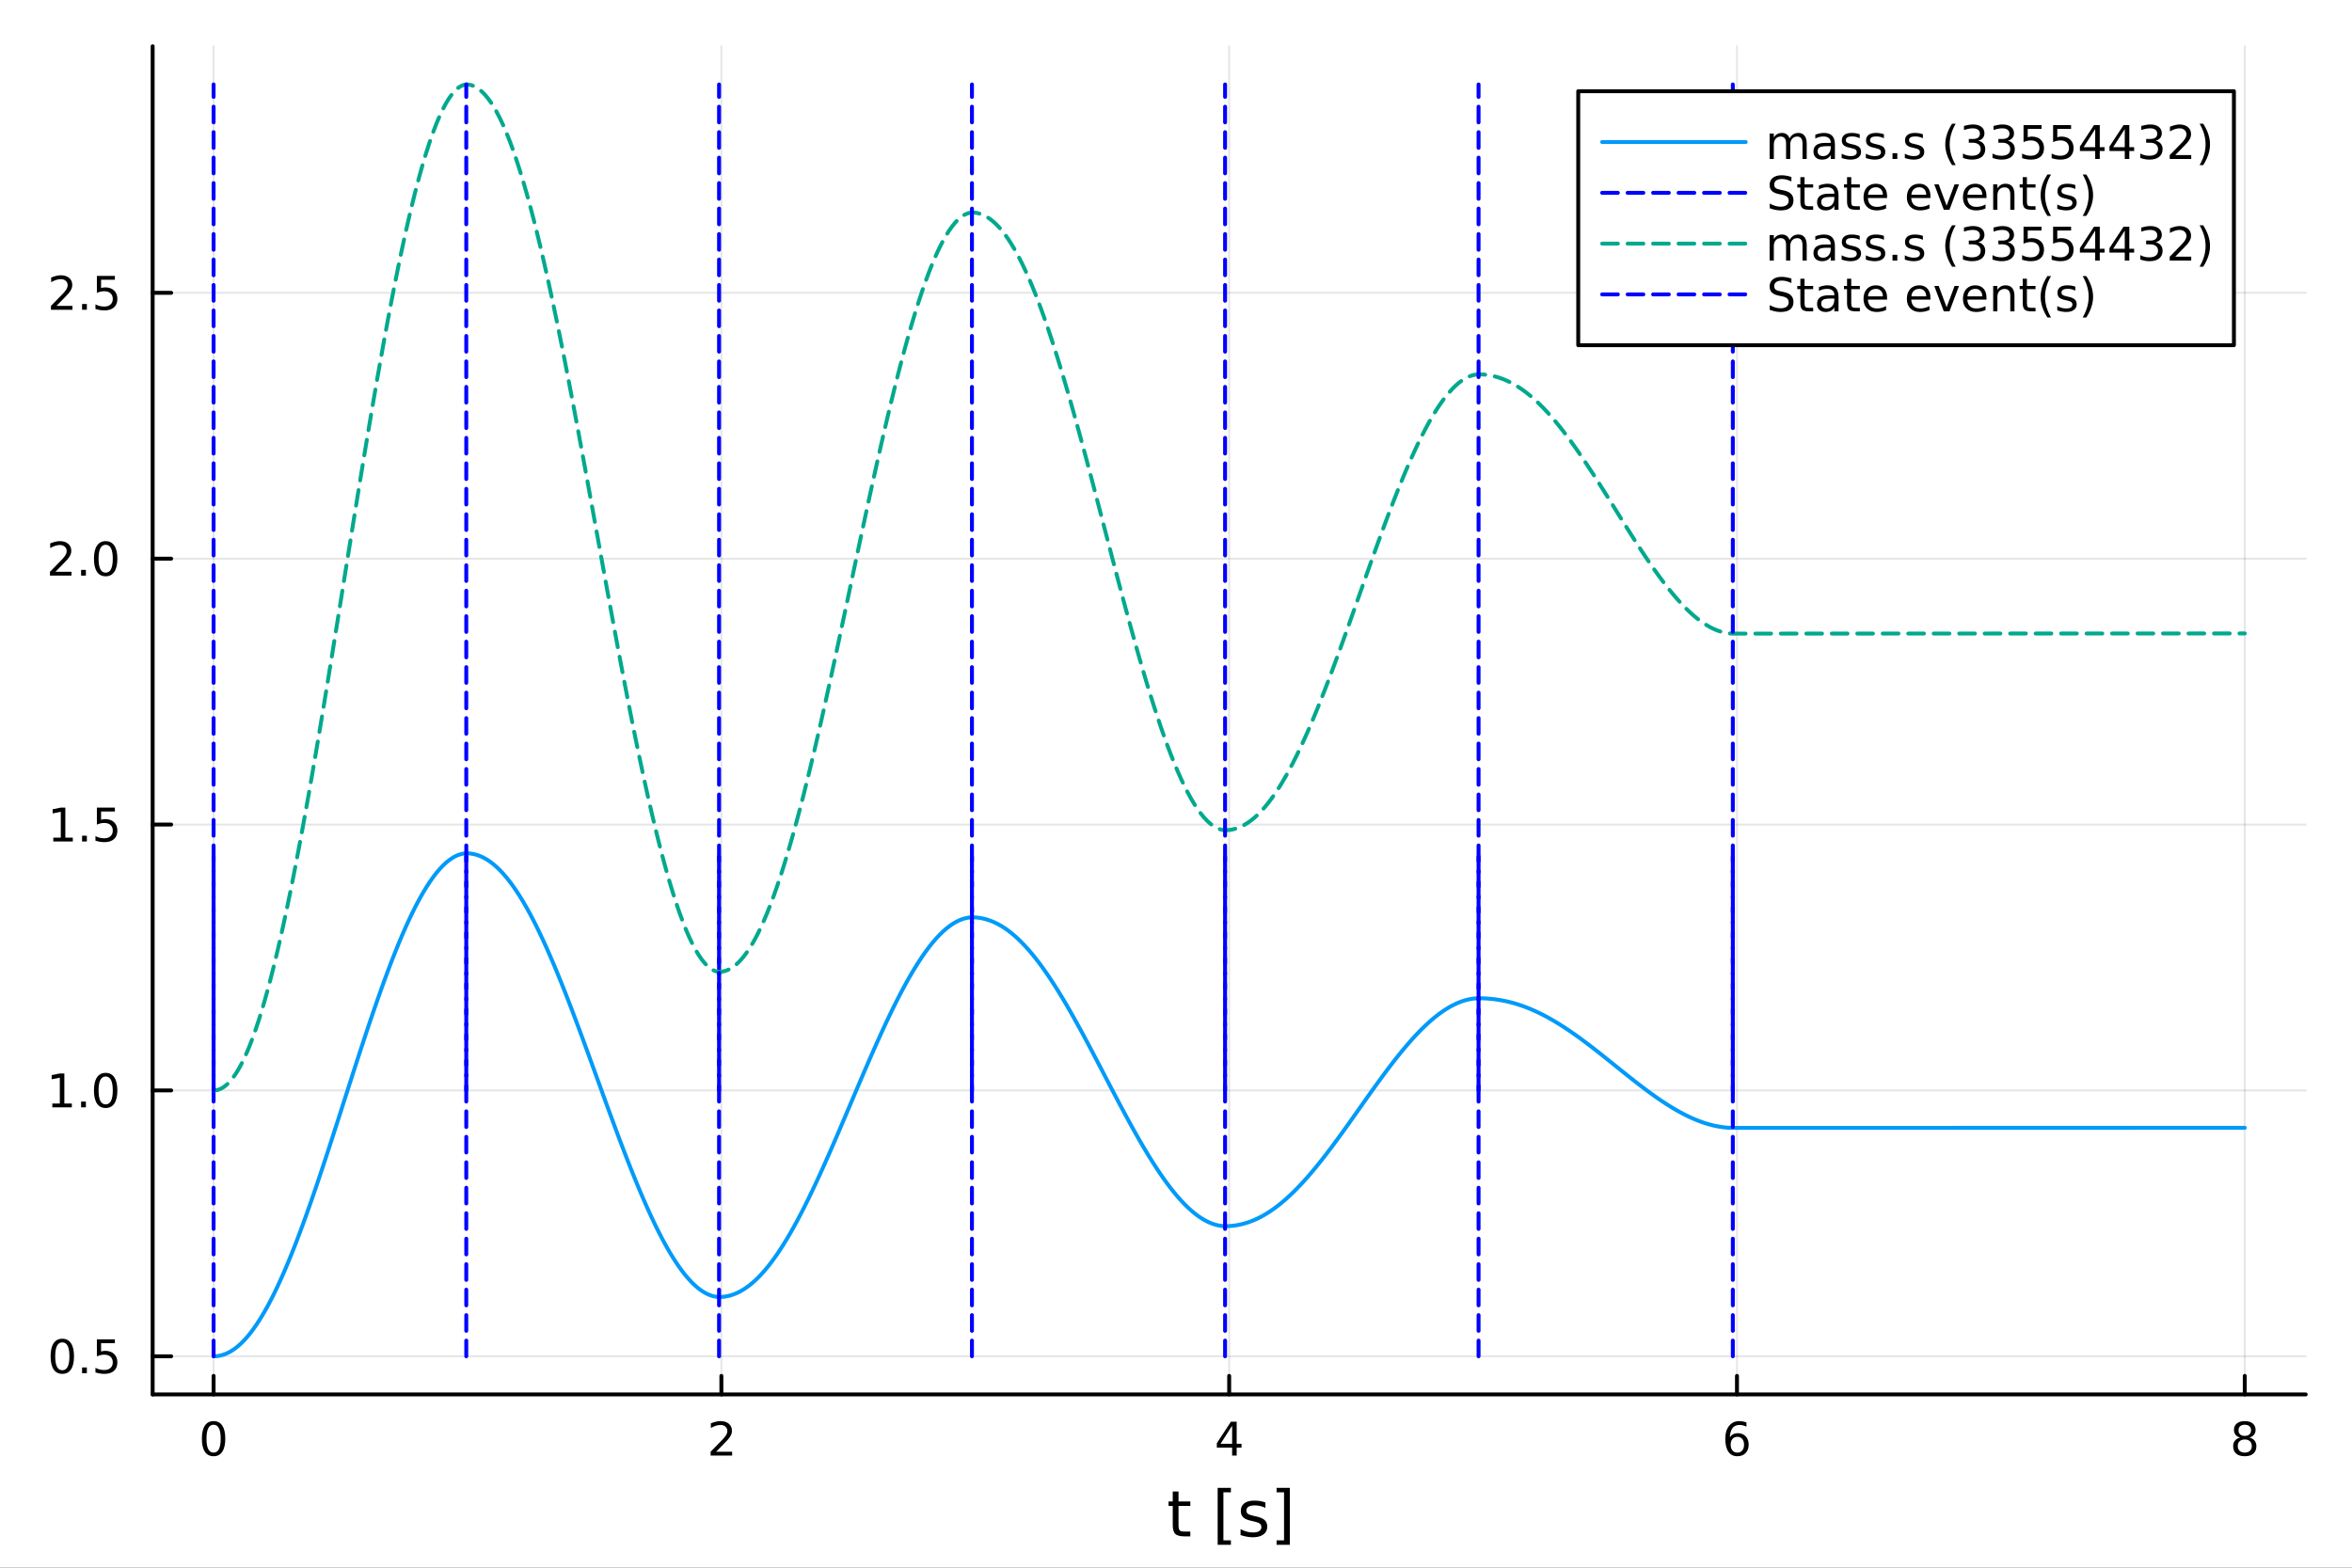 <?xml version="1.0" encoding="utf-8"?>
<svg xmlns="http://www.w3.org/2000/svg" xmlns:xlink="http://www.w3.org/1999/xlink" width="600" height="400" viewBox="0 0 2400 1600">
<rect x="0" y="0" width="2400" height="1600" fill="#333333" stroke="none"/>
<defs>
  <clipPath id="clip320">
    <rect x="0" y="0" width="2400" height="1600"/>
  </clipPath>
</defs>
<path clip-path="url(#clip320)" d="M0 1600 L2400 1600 L2400 0 L0 0  Z" fill="#ffffff" fill-rule="evenodd" fill-opacity="1"/>
<defs>
  <clipPath id="clip321">
    <rect x="480" y="0" width="1681" height="1600"/>
  </clipPath>
</defs>
<path clip-path="url(#clip320)" d="M155.765 1423.18 L2352.76 1423.18 L2352.76 47.244 L155.765 47.244  Z" fill="#ffffff" fill-rule="evenodd" fill-opacity="1"/>
<defs>
  <clipPath id="clip322">
    <rect x="155" y="47" width="2198" height="1377"/>
  </clipPath>
</defs>
<polyline clip-path="url(#clip322)" style="stroke:#000000; stroke-linecap:round; stroke-linejoin:round; stroke-width:2; stroke-opacity:0.1; fill:none" points="217.944,1423.18 217.944,47.244 "/>
<polyline clip-path="url(#clip322)" style="stroke:#000000; stroke-linecap:round; stroke-linejoin:round; stroke-width:2; stroke-opacity:0.1; fill:none" points="736.102,1423.18 736.102,47.244 "/>
<polyline clip-path="url(#clip322)" style="stroke:#000000; stroke-linecap:round; stroke-linejoin:round; stroke-width:2; stroke-opacity:0.1; fill:none" points="1254.26,1423.18 1254.26,47.244 "/>
<polyline clip-path="url(#clip322)" style="stroke:#000000; stroke-linecap:round; stroke-linejoin:round; stroke-width:2; stroke-opacity:0.1; fill:none" points="1772.42,1423.18 1772.42,47.244 "/>
<polyline clip-path="url(#clip322)" style="stroke:#000000; stroke-linecap:round; stroke-linejoin:round; stroke-width:2; stroke-opacity:0.1; fill:none" points="2290.58,1423.18 2290.58,47.244 "/>
<polyline clip-path="url(#clip320)" style="stroke:#000000; stroke-linecap:round; stroke-linejoin:round; stroke-width:4; stroke-opacity:1; fill:none" points="155.765,1423.18 2352.76,1423.18 "/>
<polyline clip-path="url(#clip320)" style="stroke:#000000; stroke-linecap:round; stroke-linejoin:round; stroke-width:4; stroke-opacity:1; fill:none" points="217.944,1423.18 217.944,1404.28 "/>
<polyline clip-path="url(#clip320)" style="stroke:#000000; stroke-linecap:round; stroke-linejoin:round; stroke-width:4; stroke-opacity:1; fill:none" points="736.102,1423.18 736.102,1404.28 "/>
<polyline clip-path="url(#clip320)" style="stroke:#000000; stroke-linecap:round; stroke-linejoin:round; stroke-width:4; stroke-opacity:1; fill:none" points="1254.26,1423.18 1254.26,1404.28 "/>
<polyline clip-path="url(#clip320)" style="stroke:#000000; stroke-linecap:round; stroke-linejoin:round; stroke-width:4; stroke-opacity:1; fill:none" points="1772.42,1423.18 1772.42,1404.28 "/>
<polyline clip-path="url(#clip320)" style="stroke:#000000; stroke-linecap:round; stroke-linejoin:round; stroke-width:4; stroke-opacity:1; fill:none" points="2290.58,1423.18 2290.58,1404.28 "/>
<path clip-path="url(#clip320)" d="M217.944 1454.1 Q214.333 1454.1 212.504 1457.66 Q210.699 1461.2 210.699 1468.33 Q210.699 1475.44 212.504 1479.01 Q214.333 1482.55 217.944 1482.55 Q221.578 1482.55 223.384 1479.01 Q225.212 1475.44 225.212 1468.33 Q225.212 1461.2 223.384 1457.66 Q221.578 1454.1 217.944 1454.1 M217.944 1450.39 Q223.754 1450.39 226.81 1455 Q229.888 1459.58 229.888 1468.33 Q229.888 1477.06 226.81 1481.67 Q223.754 1486.25 217.944 1486.25 Q212.134 1486.25 209.055 1481.67 Q206 1477.06 206 1468.33 Q206 1459.58 209.055 1455 Q212.134 1450.39 217.944 1450.39 Z" fill="#000000" fill-rule="evenodd" fill-opacity="1" /><path clip-path="url(#clip320)" d="M730.755 1481.64 L747.074 1481.64 L747.074 1485.58 L725.13 1485.58 L725.13 1481.64 Q727.792 1478.89 732.375 1474.26 Q736.982 1469.61 738.162 1468.27 Q740.408 1465.74 741.287 1464.01 Q742.19 1462.25 742.19 1460.56 Q742.19 1457.8 740.246 1456.07 Q738.324 1454.33 735.223 1454.33 Q733.023 1454.33 730.57 1455.09 Q728.139 1455.86 725.361 1457.41 L725.361 1452.69 Q728.186 1451.55 730.639 1450.97 Q733.093 1450.39 735.13 1450.39 Q740.5 1450.39 743.695 1453.08 Q746.889 1455.77 746.889 1460.26 Q746.889 1462.39 746.079 1464.31 Q745.292 1466.2 743.185 1468.8 Q742.607 1469.47 739.505 1472.69 Q736.403 1475.88 730.755 1481.64 Z" fill="#000000" fill-rule="evenodd" fill-opacity="1" /><path clip-path="url(#clip320)" d="M1257.27 1455.09 L1245.46 1473.54 L1257.27 1473.54 L1257.27 1455.09 M1256.04 1451.02 L1261.92 1451.02 L1261.92 1473.54 L1266.85 1473.54 L1266.85 1477.43 L1261.92 1477.43 L1261.92 1485.58 L1257.27 1485.58 L1257.27 1477.43 L1241.67 1477.43 L1241.67 1472.92 L1256.04 1451.02 Z" fill="#000000" fill-rule="evenodd" fill-opacity="1" /><path clip-path="url(#clip320)" d="M1772.82 1466.44 Q1769.68 1466.44 1767.82 1468.59 Q1766 1470.74 1766 1474.49 Q1766 1478.22 1767.82 1480.39 Q1769.68 1482.55 1772.82 1482.55 Q1775.97 1482.55 1777.8 1480.39 Q1779.65 1478.22 1779.65 1474.49 Q1779.65 1470.74 1777.8 1468.59 Q1775.97 1466.44 1772.82 1466.44 M1782.11 1451.78 L1782.11 1456.04 Q1780.35 1455.21 1778.54 1454.77 Q1776.76 1454.33 1775 1454.33 Q1770.37 1454.33 1767.92 1457.45 Q1765.49 1460.58 1765.14 1466.9 Q1766.5 1464.89 1768.56 1463.82 Q1770.62 1462.73 1773.1 1462.73 Q1778.31 1462.73 1781.32 1465.9 Q1784.35 1469.05 1784.35 1474.49 Q1784.35 1479.82 1781.2 1483.03 Q1778.06 1486.25 1772.82 1486.25 Q1766.83 1486.25 1763.66 1481.67 Q1760.49 1477.06 1760.49 1468.33 Q1760.49 1460.14 1764.37 1455.28 Q1768.26 1450.39 1774.81 1450.39 Q1776.57 1450.39 1778.36 1450.74 Q1780.16 1451.09 1782.11 1451.78 Z" fill="#000000" fill-rule="evenodd" fill-opacity="1" /><path clip-path="url(#clip320)" d="M2290.58 1469.17 Q2287.24 1469.17 2285.32 1470.95 Q2283.42 1472.73 2283.42 1475.86 Q2283.42 1478.98 2285.32 1480.77 Q2287.24 1482.55 2290.58 1482.55 Q2293.91 1482.55 2295.83 1480.77 Q2297.75 1478.96 2297.75 1475.86 Q2297.75 1472.73 2295.83 1470.95 Q2293.93 1469.17 2290.58 1469.17 M2285.9 1467.18 Q2282.89 1466.44 2281.2 1464.38 Q2279.54 1462.32 2279.54 1459.35 Q2279.54 1455.21 2282.48 1452.8 Q2285.44 1450.39 2290.58 1450.39 Q2295.74 1450.39 2298.68 1452.8 Q2301.62 1455.21 2301.62 1459.35 Q2301.62 1462.32 2299.93 1464.38 Q2298.26 1466.44 2295.28 1467.18 Q2298.66 1467.96 2300.53 1470.26 Q2302.43 1472.55 2302.43 1475.86 Q2302.43 1480.88 2299.35 1483.57 Q2296.29 1486.25 2290.58 1486.25 Q2284.86 1486.25 2281.78 1483.57 Q2278.73 1480.88 2278.73 1475.86 Q2278.73 1472.55 2280.62 1470.26 Q2282.52 1467.96 2285.9 1467.18 M2284.19 1459.79 Q2284.19 1462.48 2285.85 1463.98 Q2287.54 1465.49 2290.58 1465.49 Q2293.59 1465.49 2295.28 1463.98 Q2296.99 1462.48 2296.99 1459.79 Q2296.99 1457.11 2295.28 1455.6 Q2293.59 1454.1 2290.58 1454.1 Q2287.54 1454.1 2285.85 1455.6 Q2284.19 1457.11 2284.19 1459.79 Z" fill="#000000" fill-rule="evenodd" fill-opacity="1" /><path clip-path="url(#clip320)" d="M1202.57 1522.27 L1202.57 1532.4 L1214.63 1532.4 L1214.63 1536.95 L1202.57 1536.95 L1202.57 1556.3 Q1202.57 1560.66 1203.75 1561.9 Q1204.96 1563.14 1208.62 1563.14 L1214.63 1563.14 L1214.63 1568.04 L1208.62 1568.04 Q1201.84 1568.04 1199.26 1565.53 Q1196.68 1562.98 1196.68 1556.3 L1196.68 1536.95 L1192.39 1536.95 L1192.39 1532.4 L1196.68 1532.4 L1196.68 1522.27 L1202.57 1522.27 Z" fill="#000000" fill-rule="evenodd" fill-opacity="1" /><path clip-path="url(#clip320)" d="M1242.52 1518.52 L1256.01 1518.52 L1256.01 1523.07 L1248.37 1523.07 L1248.37 1572.09 L1256.01 1572.09 L1256.01 1576.64 L1242.52 1576.64 L1242.52 1518.52 Z" fill="#000000" fill-rule="evenodd" fill-opacity="1" /><path clip-path="url(#clip320)" d="M1291.21 1533.45 L1291.21 1538.98 Q1288.73 1537.71 1286.06 1537.07 Q1283.38 1536.44 1280.52 1536.44 Q1276.16 1536.44 1273.96 1537.77 Q1271.8 1539.11 1271.8 1541.79 Q1271.8 1543.82 1273.36 1545 Q1274.92 1546.15 1279.63 1547.2 L1281.63 1547.64 Q1287.87 1548.98 1290.48 1551.43 Q1293.12 1553.85 1293.12 1558.21 Q1293.12 1563.17 1289.18 1566.07 Q1285.26 1568.97 1278.39 1568.97 Q1275.52 1568.97 1272.4 1568.39 Q1269.32 1567.85 1265.88 1566.74 L1265.88 1560.69 Q1269.12 1562.38 1272.28 1563.24 Q1275.43 1564.07 1278.51 1564.07 Q1282.65 1564.07 1284.88 1562.66 Q1287.11 1561.23 1287.11 1558.65 Q1287.11 1556.27 1285.48 1554.99 Q1283.89 1553.72 1278.45 1552.54 L1276.41 1552.07 Q1270.97 1550.92 1268.55 1548.56 Q1266.13 1546.18 1266.13 1542.04 Q1266.13 1537.01 1269.7 1534.27 Q1273.26 1531.54 1279.82 1531.54 Q1283.07 1531.54 1285.93 1532.01 Q1288.79 1532.49 1291.21 1533.45 Z" fill="#000000" fill-rule="evenodd" fill-opacity="1" /><path clip-path="url(#clip320)" d="M1316.14 1518.52 L1316.14 1576.64 L1302.64 1576.64 L1302.64 1572.09 L1310.25 1572.09 L1310.25 1523.07 L1302.64 1523.07 L1302.64 1518.52 L1316.14 1518.52 Z" fill="#000000" fill-rule="evenodd" fill-opacity="1" /><polyline clip-path="url(#clip322)" style="stroke:#000000; stroke-linecap:round; stroke-linejoin:round; stroke-width:2; stroke-opacity:0.1; fill:none" points="155.765,1384.24 2352.76,1384.24 "/>
<polyline clip-path="url(#clip322)" style="stroke:#000000; stroke-linecap:round; stroke-linejoin:round; stroke-width:2; stroke-opacity:0.1; fill:none" points="155.765,1112.89 2352.76,1112.89 "/>
<polyline clip-path="url(#clip322)" style="stroke:#000000; stroke-linecap:round; stroke-linejoin:round; stroke-width:2; stroke-opacity:0.1; fill:none" points="155.765,841.549 2352.76,841.549 "/>
<polyline clip-path="url(#clip322)" style="stroke:#000000; stroke-linecap:round; stroke-linejoin:round; stroke-width:2; stroke-opacity:0.1; fill:none" points="155.765,570.204 2352.76,570.204 "/>
<polyline clip-path="url(#clip322)" style="stroke:#000000; stroke-linecap:round; stroke-linejoin:round; stroke-width:2; stroke-opacity:0.1; fill:none" points="155.765,298.86 2352.76,298.86 "/>
<polyline clip-path="url(#clip320)" style="stroke:#000000; stroke-linecap:round; stroke-linejoin:round; stroke-width:4; stroke-opacity:1; fill:none" points="155.765,1423.18 155.765,47.244 "/>
<polyline clip-path="url(#clip320)" style="stroke:#000000; stroke-linecap:round; stroke-linejoin:round; stroke-width:4; stroke-opacity:1; fill:none" points="155.765,1384.24 174.663,1384.24 "/>
<polyline clip-path="url(#clip320)" style="stroke:#000000; stroke-linecap:round; stroke-linejoin:round; stroke-width:4; stroke-opacity:1; fill:none" points="155.765,1112.89 174.663,1112.89 "/>
<polyline clip-path="url(#clip320)" style="stroke:#000000; stroke-linecap:round; stroke-linejoin:round; stroke-width:4; stroke-opacity:1; fill:none" points="155.765,841.549 174.663,841.549 "/>
<polyline clip-path="url(#clip320)" style="stroke:#000000; stroke-linecap:round; stroke-linejoin:round; stroke-width:4; stroke-opacity:1; fill:none" points="155.765,570.204 174.663,570.204 "/>
<polyline clip-path="url(#clip320)" style="stroke:#000000; stroke-linecap:round; stroke-linejoin:round; stroke-width:4; stroke-opacity:1; fill:none" points="155.765,298.86 174.663,298.86 "/>
<path clip-path="url(#clip320)" d="M63.585 1370.04 Q59.974 1370.04 58.145 1373.6 Q56.339 1377.14 56.339 1384.27 Q56.339 1391.38 58.145 1394.94 Q59.974 1398.49 63.585 1398.49 Q67.219 1398.49 69.024 1394.94 Q70.853 1391.38 70.853 1384.27 Q70.853 1377.14 69.024 1373.6 Q67.219 1370.04 63.585 1370.04 M63.585 1366.33 Q69.395 1366.33 72.45 1370.94 Q75.529 1375.52 75.529 1384.27 Q75.529 1393 72.45 1397.61 Q69.395 1402.19 63.585 1402.19 Q57.775 1402.19 54.696 1397.61 Q51.64 1393 51.64 1384.27 Q51.64 1375.52 54.696 1370.94 Q57.775 1366.33 63.585 1366.33 Z" fill="#000000" fill-rule="evenodd" fill-opacity="1" /><path clip-path="url(#clip320)" d="M83.747 1395.64 L88.631 1395.64 L88.631 1401.52 L83.747 1401.52 L83.747 1395.64 Z" fill="#000000" fill-rule="evenodd" fill-opacity="1" /><path clip-path="url(#clip320)" d="M98.862 1366.96 L117.219 1366.96 L117.219 1370.89 L103.145 1370.89 L103.145 1379.37 Q104.163 1379.02 105.182 1378.86 Q106.2 1378.67 107.219 1378.67 Q113.006 1378.67 116.385 1381.84 Q119.765 1385.01 119.765 1390.43 Q119.765 1396.01 116.293 1399.11 Q112.82 1402.19 106.501 1402.19 Q104.325 1402.19 102.057 1401.82 Q99.811 1401.45 97.404 1400.71 L97.404 1396.01 Q99.487 1397.14 101.709 1397.7 Q103.932 1398.25 106.408 1398.25 Q110.413 1398.25 112.751 1396.15 Q115.089 1394.04 115.089 1390.43 Q115.089 1386.82 112.751 1384.71 Q110.413 1382.61 106.408 1382.61 Q104.534 1382.61 102.659 1383.02 Q100.807 1383.44 98.862 1384.32 L98.862 1366.96 Z" fill="#000000" fill-rule="evenodd" fill-opacity="1" /><path clip-path="url(#clip320)" d="M53.4 1126.24 L61.038 1126.24 L61.038 1099.87 L52.728 1101.54 L52.728 1097.28 L60.992 1095.61 L65.668 1095.61 L65.668 1126.24 L73.307 1126.24 L73.307 1130.17 L53.4 1130.17 L53.4 1126.24 Z" fill="#000000" fill-rule="evenodd" fill-opacity="1" /><path clip-path="url(#clip320)" d="M82.751 1124.29 L87.635 1124.29 L87.635 1130.17 L82.751 1130.17 L82.751 1124.29 Z" fill="#000000" fill-rule="evenodd" fill-opacity="1" /><path clip-path="url(#clip320)" d="M107.821 1098.69 Q104.209 1098.69 102.381 1102.26 Q100.575 1105.8 100.575 1112.93 Q100.575 1120.03 102.381 1123.6 Q104.209 1127.14 107.821 1127.14 Q111.455 1127.14 113.26 1123.6 Q115.089 1120.03 115.089 1112.93 Q115.089 1105.8 113.26 1102.26 Q111.455 1098.69 107.821 1098.69 M107.821 1094.99 Q113.631 1094.99 116.686 1099.6 Q119.765 1104.18 119.765 1112.93 Q119.765 1121.66 116.686 1126.26 Q113.631 1130.84 107.821 1130.84 Q102.01 1130.84 98.932 1126.26 Q95.876 1121.66 95.876 1112.93 Q95.876 1104.18 98.932 1099.6 Q102.01 1094.99 107.821 1094.99 Z" fill="#000000" fill-rule="evenodd" fill-opacity="1" /><path clip-path="url(#clip320)" d="M54.395 854.894 L62.034 854.894 L62.034 828.528 L53.724 830.195 L53.724 825.936 L61.987 824.269 L66.663 824.269 L66.663 854.894 L74.302 854.894 L74.302 858.829 L54.395 858.829 L54.395 854.894 Z" fill="#000000" fill-rule="evenodd" fill-opacity="1" /><path clip-path="url(#clip320)" d="M83.747 852.949 L88.631 852.949 L88.631 858.829 L83.747 858.829 L83.747 852.949 Z" fill="#000000" fill-rule="evenodd" fill-opacity="1" /><path clip-path="url(#clip320)" d="M98.862 824.269 L117.219 824.269 L117.219 828.204 L103.145 828.204 L103.145 836.676 Q104.163 836.329 105.182 836.167 Q106.2 835.982 107.219 835.982 Q113.006 835.982 116.385 839.153 Q119.765 842.324 119.765 847.741 Q119.765 853.32 116.293 856.422 Q112.82 859.5 106.501 859.5 Q104.325 859.5 102.057 859.13 Q99.811 858.76 97.404 858.019 L97.404 853.32 Q99.487 854.454 101.709 855.01 Q103.932 855.565 106.408 855.565 Q110.413 855.565 112.751 853.459 Q115.089 851.352 115.089 847.741 Q115.089 844.13 112.751 842.024 Q110.413 839.917 106.408 839.917 Q104.534 839.917 102.659 840.334 Q100.807 840.75 98.862 841.63 L98.862 824.269 Z" fill="#000000" fill-rule="evenodd" fill-opacity="1" /><path clip-path="url(#clip320)" d="M56.617 583.549 L72.936 583.549 L72.936 587.484 L50.992 587.484 L50.992 583.549 Q53.654 580.795 58.237 576.165 Q62.844 571.512 64.025 570.17 Q66.27 567.647 67.149 565.91 Q68.052 564.151 68.052 562.461 Q68.052 559.707 66.108 557.971 Q64.186 556.235 61.085 556.235 Q58.886 556.235 56.432 556.998 Q54.001 557.762 51.224 559.313 L51.224 554.591 Q54.048 553.457 56.501 552.878 Q58.955 552.299 60.992 552.299 Q66.362 552.299 69.557 554.985 Q72.751 557.67 72.751 562.16 Q72.751 564.29 71.941 566.211 Q71.154 568.11 69.048 570.702 Q68.469 571.373 65.367 574.591 Q62.265 577.785 56.617 583.549 Z" fill="#000000" fill-rule="evenodd" fill-opacity="1" /><path clip-path="url(#clip320)" d="M82.751 581.605 L87.635 581.605 L87.635 587.484 L82.751 587.484 L82.751 581.605 Z" fill="#000000" fill-rule="evenodd" fill-opacity="1" /><path clip-path="url(#clip320)" d="M107.821 556.003 Q104.209 556.003 102.381 559.568 Q100.575 563.11 100.575 570.239 Q100.575 577.346 102.381 580.91 Q104.209 584.452 107.821 584.452 Q111.455 584.452 113.26 580.91 Q115.089 577.346 115.089 570.239 Q115.089 563.11 113.26 559.568 Q111.455 556.003 107.821 556.003 M107.821 552.299 Q113.631 552.299 116.686 556.906 Q119.765 561.489 119.765 570.239 Q119.765 578.966 116.686 583.572 Q113.631 588.156 107.821 588.156 Q102.01 588.156 98.932 583.572 Q95.876 578.966 95.876 570.239 Q95.876 561.489 98.932 556.906 Q102.01 552.299 107.821 552.299 Z" fill="#000000" fill-rule="evenodd" fill-opacity="1" /><path clip-path="url(#clip320)" d="M57.612 312.205 L73.932 312.205 L73.932 316.14 L51.987 316.14 L51.987 312.205 Q54.65 309.45 59.233 304.82 Q63.839 300.168 65.02 298.825 Q67.265 296.302 68.145 294.566 Q69.048 292.807 69.048 291.117 Q69.048 288.362 67.103 286.626 Q65.182 284.89 62.08 284.89 Q59.881 284.89 57.427 285.654 Q54.997 286.418 52.219 287.969 L52.219 283.246 Q55.043 282.112 57.497 281.533 Q59.95 280.955 61.987 280.955 Q67.358 280.955 70.552 283.64 Q73.747 286.325 73.747 290.816 Q73.747 292.945 72.936 294.867 Q72.149 296.765 70.043 299.357 Q69.464 300.029 66.362 303.246 Q63.261 306.441 57.612 312.205 Z" fill="#000000" fill-rule="evenodd" fill-opacity="1" /><path clip-path="url(#clip320)" d="M83.747 310.26 L88.631 310.26 L88.631 316.14 L83.747 316.14 L83.747 310.26 Z" fill="#000000" fill-rule="evenodd" fill-opacity="1" /><path clip-path="url(#clip320)" d="M98.862 281.58 L117.219 281.58 L117.219 285.515 L103.145 285.515 L103.145 293.987 Q104.163 293.64 105.182 293.478 Q106.2 293.293 107.219 293.293 Q113.006 293.293 116.385 296.464 Q119.765 299.635 119.765 305.052 Q119.765 310.631 116.293 313.732 Q112.82 316.811 106.501 316.811 Q104.325 316.811 102.057 316.441 Q99.811 316.07 97.404 315.33 L97.404 310.631 Q99.487 311.765 101.709 312.32 Q103.932 312.876 106.408 312.876 Q110.413 312.876 112.751 310.769 Q115.089 308.663 115.089 305.052 Q115.089 301.441 112.751 299.334 Q110.413 297.228 106.408 297.228 Q104.534 297.228 102.659 297.645 Q100.807 298.061 98.862 298.941 L98.862 281.58 Z" fill="#000000" fill-rule="evenodd" fill-opacity="1" /><polyline clip-path="url(#clip322)" style="stroke:#009af9; stroke-linecap:round; stroke-linejoin:round; stroke-width:4; stroke-opacity:1; fill:none" points="217.944,1384.24 217.944,1384.24 218.542,1384.24 219.042,1384.22 219.616,1384.2 220.242,1384.16 220.932,1384.11 221.694,1384.03 222.535,1383.91 223.466,1383.76 224.498,1383.56 225.643,1383.29 226.915,1382.94 228.326,1382.49 229.888,1381.91 231.609,1381.18 233.487,1380.27 235.512,1379.14 237.673,1377.79 239.956,1376.19 242.347,1374.31 244.836,1372.15 247.413,1369.69 250.067,1366.91 252.791,1363.81 255.578,1360.39 258.421,1356.62 261.316,1352.51 264.257,1348.05 267.241,1343.25 270.264,1338.09 273.324,1332.59 276.417,1326.74 279.543,1320.55 282.698,1314.01 285.881,1307.14 289.091,1299.93 292.327,1292.4 295.588,1284.56 298.871,1276.4 302.177,1267.95 305.504,1259.21 308.851,1250.2 312.216,1240.93 315.6,1231.41 319.001,1221.66 322.417,1211.7 325.848,1201.54 329.293,1191.21 332.75,1180.73 336.218,1170.11 339.697,1159.37 343.184,1148.55 346.68,1137.65 350.183,1126.71 353.691,1115.74 357.205,1104.78 360.724,1093.83 364.248,1082.93 367.774,1072.09 371.304,1061.34 374.837,1050.69 378.371,1040.18 381.906,1029.83 385.442,1019.65 388.978,1009.66 392.513,999.888 396.048,990.353 399.581,981.072 403.112,972.065 406.641,963.35 410.167,954.944 413.689,946.864 417.206,939.127 420.718,931.747 424.223,924.74 427.721,918.12 431.21,911.9 434.688,906.093 438.152,900.71 441.6,895.761 445.027,891.257 448.43,887.205 451.801,883.611 455.134,880.48 458.417,877.811 461.637,875.603 464.779,873.846 467.819,872.526 470.729,871.618 473.472,871.086 475.786,870.885 475.967,870.884 476.124,870.885 476.402,870.888 476.698,870.894 477.04,870.904 477.429,870.92 477.87,870.942 478.369,870.975 478.932,871.02 479.566,871.082 480.28,871.166 481.08,871.278 481.979,871.425 482.989,871.619 484.124,871.873 485.403,872.204 486.853,872.638 488.506,873.207 490.412,873.963 492.629,874.975 495.157,876.306 497.889,877.96 500.765,879.945 503.764,882.281 506.866,884.982 510.053,888.058 513.311,891.517 516.629,895.359 519.995,899.586 523.402,904.194 526.842,909.176 530.308,914.527 533.797,920.238 537.303,926.297 540.824,932.694 544.356,939.416 547.898,946.451 551.447,953.784 555.002,961.4 558.562,969.285 562.126,977.423 565.693,985.799 569.262,994.395 572.833,1003.2 576.405,1012.18 579.978,1021.34 583.552,1030.65 587.126,1040.09 590.701,1049.65 594.276,1059.3 597.85,1069.04 601.425,1078.83 604.998,1088.66 608.571,1098.52 612.143,1108.37 615.713,1118.21 619.284,1128.01 622.853,1137.76 626.421,1147.43 629.987,1157.02 633.552,1166.49 637.114,1175.83 640.674,1185.02 644.23,1194.04 647.782,1202.87 651.329,1211.5 654.871,1219.9 658.405,1228.07 661.932,1235.97 665.451,1243.61 668.959,1250.95 672.457,1257.99 675.942,1264.72 679.413,1271.12 682.87,1277.18 686.309,1282.89 689.73,1288.24 693.13,1293.23 696.507,1297.84 699.859,1302.07 703.182,1305.92 706.473,1309.38 709.727,1312.45 712.939,1315.14 716.1,1317.44 719.201,1319.36 722.23,1320.91 725.17,1322.1 727.999,1322.94 730.686,1323.47 733.188,1323.72 733.725,1323.72 733.881,1323.72 734.018,1323.72 734.272,1323.72 734.543,1323.72 734.859,1323.71 735.22,1323.7 735.631,1323.68 736.099,1323.66 736.628,1323.62 737.226,1323.58 737.898,1323.52 738.653,1323.43 739.5,1323.33 740.449,1323.18 741.512,1322.99 742.703,1322.75 744.037,1322.44 745.536,1322.03 747.22,1321.51 749.108,1320.84 751.21,1319.98 753.512,1318.92 755.989,1317.63 758.615,1316.09 761.368,1314.28 764.232,1312.2 767.19,1309.83 770.229,1307.16 773.337,1304.19 776.506,1300.92 779.726,1297.34 782.99,1293.46 786.292,1289.28 789.627,1284.8 792.99,1280.02 796.379,1274.96 799.788,1269.62 803.217,1264.01 806.663,1258.13 810.123,1252 813.597,1245.63 817.082,1239.03 820.578,1232.2 824.083,1225.17 827.597,1217.94 831.118,1210.53 834.647,1202.95 838.181,1195.22 841.721,1187.35 845.265,1179.35 848.813,1171.25 852.365,1163.06 855.919,1154.79 859.475,1146.47 863.033,1138.1 866.593,1129.71 870.152,1121.31 873.712,1112.92 877.273,1104.56 880.833,1096.23 884.394,1087.97 887.953,1079.77 891.513,1071.67 895.071,1063.68 898.627,1055.8 902.182,1048.07 905.735,1040.49 909.285,1033.07 912.833,1025.84 916.376,1018.81 919.916,1011.99 923.451,1005.4 926.981,999.044 930.505,992.942 934.022,987.105 937.53,981.544 941.029,976.27 944.517,971.294 947.993,966.627 951.453,962.277 954.895,958.253 958.315,954.562 961.71,951.21 965.074,948.203 968.401,945.544 971.683,943.234 974.909,941.272 978.068,939.654 981.144,938.372 984.117,937.412 986.961,936.755 989.643,936.374 991.792,936.239 991.943,936.239 992.074,936.239 992.325,936.241 992.593,936.244 992.908,936.249 993.268,936.258 993.681,936.271 994.15,936.29 994.682,936.316 995.282,936.353 995.959,936.402 996.718,936.469 997.57,936.556 998.524,936.672 999.592,936.823 1000.79,937.019 1002.13,937.272 1003.65,937.602 1005.37,938.03 1007.34,938.594 1009.63,939.345 1012.31,940.356 1015.27,941.645 1018.4,943.196 1021.65,945.022 1025,947.134 1028.44,949.538 1031.94,952.235 1035.5,955.225 1039.1,958.505 1042.74,962.069 1046.39,965.91 1050.07,970.019 1053.76,974.387 1057.45,979.003 1061.15,983.856 1064.85,988.934 1068.55,994.226 1072.24,999.72 1075.94,1005.4 1079.63,1011.26 1083.31,1017.28 1087,1023.45 1090.67,1029.76 1094.34,1036.19 1098,1042.74 1101.66,1049.38 1105.31,1056.1 1108.96,1062.9 1112.6,1069.75 1116.23,1076.64 1119.86,1083.57 1123.49,1090.51 1127.1,1097.46 1130.72,1104.39 1134.32,1111.3 1137.93,1118.18 1141.52,1125.01 1145.12,1131.77 1148.71,1138.46 1152.29,1145.06 1155.87,1151.56 1159.45,1157.95 1163.02,1164.21 1166.58,1170.34 1170.14,1176.31 1173.69,1182.12 1177.24,1187.76 1180.78,1193.21 1184.3,1198.47 1187.82,1203.52 1191.33,1208.35 1194.83,1212.96 1198.31,1217.33 1201.78,1221.46 1205.23,1225.34 1208.66,1228.96 1212.07,1232.31 1215.45,1235.4 1218.81,1238.21 1222.14,1240.75 1225.42,1243.01 1228.66,1244.98 1231.85,1246.68 1234.98,1248.11 1238.03,1249.26 1241,1250.16 1243.85,1250.81 1246.57,1251.22 1249.11,1251.44 1250.08,1251.45 1250.23,1251.45 1250.36,1251.45 1250.61,1251.45 1250.87,1251.44 1251.19,1251.44 1251.55,1251.43 1251.97,1251.42 1252.45,1251.41 1253,1251.39 1253.61,1251.36 1254.3,1251.33 1255.08,1251.28 1255.95,1251.21 1256.92,1251.13 1258.01,1251.01 1259.22,1250.87 1260.58,1250.68 1262.1,1250.44 1263.81,1250.13 1265.75,1249.72 1267.96,1249.2 1270.5,1248.51 1273.35,1247.62 1276.42,1246.53 1279.66,1245.23 1283.02,1243.72 1286.48,1241.98 1290.03,1240.03 1293.63,1237.85 1297.29,1235.45 1300.99,1232.83 1304.71,1230 1308.46,1226.96 1312.22,1223.73 1315.98,1220.3 1319.76,1216.69 1323.53,1212.91 1327.3,1208.97 1331.07,1204.88 1334.84,1200.64 1338.59,1196.26 1342.34,1191.77 1346.09,1187.16 1349.82,1182.45 1353.55,1177.65 1357.26,1172.77 1360.97,1167.81 1364.67,1162.79 1368.37,1157.73 1372.05,1152.62 1375.72,1147.48 1379.39,1142.32 1383.05,1137.16 1386.7,1131.99 1390.34,1126.84 1393.97,1121.7 1397.59,1116.6 1401.21,1111.53 1404.83,1106.52 1408.43,1101.56 1412.03,1096.67 1415.62,1091.86 1419.2,1087.14 1422.78,1082.51 1426.35,1077.99 1429.91,1073.58 1433.46,1069.3 1437.01,1065.14 1440.54,1061.13 1444.07,1057.26 1447.58,1053.55 1451.08,1050 1454.57,1046.62 1458.05,1043.41 1461.51,1040.39 1464.94,1037.55 1468.36,1034.91 1471.76,1032.46 1475.13,1030.22 1478.46,1028.18 1481.77,1026.35 1485.03,1024.72 1488.24,1023.3 1491.39,1022.09 1494.48,1021.09 1497.5,1020.28 1500.41,1019.66 1503.22,1019.22 1505.89,1018.95 1508.38,1018.83 1508.74,1018.83 1508.88,1018.83 1508.99,1018.83 1509.25,1018.83 1509.53,1018.83 1509.86,1018.83 1510.25,1018.84 1510.7,1018.84 1511.21,1018.85 1511.8,1018.86 1512.47,1018.88 1513.22,1018.9 1514.07,1018.94 1515.02,1018.98 1516.07,1019.03 1517.26,1019.1 1518.57,1019.2 1520.04,1019.32 1521.69,1019.47 1523.53,1019.67 1525.62,1019.92 1528.01,1020.26 1530.81,1020.71 1534.24,1021.34 1537.99,1022.14 1541.82,1023.07 1545.75,1024.16 1549.76,1025.39 1553.82,1026.78 1557.93,1028.31 1562.07,1029.98 1566.21,1031.8 1570.36,1033.74 1574.5,1035.8 1578.63,1037.98 1582.75,1040.27 1586.84,1042.66 1590.92,1045.14 1594.97,1047.71 1599,1050.35 1603.01,1053.06 1606.99,1055.84 1610.95,1058.67 1614.88,1061.55 1618.79,1064.47 1622.68,1067.42 1626.55,1070.4 1630.39,1073.4 1634.21,1076.42 1638.02,1079.45 1641.8,1082.48 1645.57,1085.5 1649.31,1088.52 1653.04,1091.52 1656.75,1094.49 1660.45,1097.45 1664.13,1100.37 1667.8,1103.25 1671.45,1106.09 1675.09,1108.88 1678.72,1111.62 1682.33,1114.3 1685.93,1116.92 1689.51,1119.47 1693.08,1121.95 1696.63,1124.34 1700.17,1126.66 1703.7,1128.89 1707.2,1131.03 1710.69,1133.08 1714.17,1135.02 1717.62,1136.87 1721.05,1138.6 1724.46,1140.24 1727.84,1141.75 1731.2,1143.16 1734.52,1144.45 1737.81,1145.63 1741.07,1146.69 1744.28,1147.63 1747.44,1148.45 1750.55,1149.15 1753.6,1149.74 1756.57,1150.22 1759.46,1150.59 1762.25,1150.86 1764.93,1151.03 1767.45,1151.12 1768.19,1151.12 1768.33,1151.12 1768.44,1151.12 1769.56,1151.12 1780.75,1151.12 1801.48,1151.11 1822.2,1151.11 1842.93,1151.11 1863.65,1151.1 1884.38,1151.1 1905.11,1151.1 1925.83,1151.09 1946.56,1151.09 1967.29,1151.09 1988.01,1151.09 2008.74,1151.08 2029.46,1151.08 2050.19,1151.08 2070.92,1151.07 2091.64,1151.07 2112.37,1151.07 2133.1,1151.06 2153.82,1151.06 2174.55,1151.06 2195.28,1151.05 2216,1151.05 2236.73,1151.05 2257.45,1151.04 2278.18,1151.04 2290.58,1151.04 "/>
<polyline clip-path="url(#clip322)" style="stroke:#0000ff; stroke-linecap:round; stroke-linejoin:round; stroke-width:4; stroke-opacity:1; fill:none" stroke-dasharray="16, 10" points="217.944,1384.24 217.944,870.884 "/>
<polyline clip-path="url(#clip322)" style="stroke:#0000ff; stroke-linecap:round; stroke-linejoin:round; stroke-width:4; stroke-opacity:1; fill:none" stroke-dasharray="16, 10" points="475.786,1384.24 475.786,870.884 "/>
<polyline clip-path="url(#clip322)" style="stroke:#0000ff; stroke-linecap:round; stroke-linejoin:round; stroke-width:4; stroke-opacity:1; fill:none" stroke-dasharray="16, 10" points="733.725,1384.24 733.725,870.884 "/>
<polyline clip-path="url(#clip322)" style="stroke:#0000ff; stroke-linecap:round; stroke-linejoin:round; stroke-width:4; stroke-opacity:1; fill:none" stroke-dasharray="16, 10" points="991.792,1384.24 991.792,870.884 "/>
<polyline clip-path="url(#clip322)" style="stroke:#0000ff; stroke-linecap:round; stroke-linejoin:round; stroke-width:4; stroke-opacity:1; fill:none" stroke-dasharray="16, 10" points="1250.08,1384.24 1250.08,870.884 "/>
<polyline clip-path="url(#clip322)" style="stroke:#0000ff; stroke-linecap:round; stroke-linejoin:round; stroke-width:4; stroke-opacity:1; fill:none" stroke-dasharray="16, 10" points="1508.74,1384.24 1508.74,870.884 "/>
<polyline clip-path="url(#clip322)" style="stroke:#0000ff; stroke-linecap:round; stroke-linejoin:round; stroke-width:4; stroke-opacity:1; fill:none" stroke-dasharray="16, 10" points="1768.19,1384.24 1768.19,870.884 "/>
<polyline clip-path="url(#clip322)" style="stroke:#00a98d; stroke-linecap:round; stroke-linejoin:round; stroke-width:4; stroke-opacity:1; fill:none" stroke-dasharray="16, 10" points="217.944,1112.89 217.944,1112.89 218.542,1112.89 219.042,1112.87 219.616,1112.82 220.242,1112.74 220.932,1112.63 221.694,1112.47 222.535,1112.24 223.466,1111.94 224.498,1111.53 225.643,1111 226.915,1110.3 228.326,1109.4 229.888,1108.24 231.609,1106.78 233.487,1104.95 235.512,1102.71 237.673,1100 239.956,1096.79 242.347,1093.04 244.836,1088.72 247.413,1083.79 250.067,1078.24 252.791,1072.05 255.578,1065.19 258.421,1057.65 261.316,1049.43 264.257,1040.52 267.241,1030.91 270.264,1020.61 273.324,1009.6 276.417,997.902 279.543,985.513 282.698,972.441 285.881,958.694 289.091,944.285 292.327,929.226 295.588,913.533 298.871,897.225 302.177,880.321 305.504,862.844 308.851,844.818 312.216,826.272 315.6,807.235 319.001,787.738 322.417,767.817 325.848,747.506 329.293,726.844 332.75,705.872 336.218,684.629 339.697,663.16 343.184,641.507 346.68,619.717 350.183,597.833 353.691,575.903 357.205,553.97 360.724,532.077 364.248,510.269 367.774,488.591 371.304,467.089 374.837,445.806 378.371,424.786 381.906,404.073 385.442,383.709 388.978,363.735 392.513,344.193 396.048,325.122 399.581,306.561 403.112,288.548 406.641,271.117 410.167,254.305 413.689,238.146 417.206,222.671 420.718,207.912 424.223,193.898 427.721,180.657 431.21,168.217 434.688,156.603 438.152,145.836 441.6,135.94 445.027,126.931 448.43,118.827 451.801,111.64 455.134,105.377 458.417,100.04 461.637,95.623 464.779,92.109 467.819,89.469 470.729,87.653 473.472,86.59 475.786,86.188 475.967,86.186 476.124,86.188 476.402,86.194 476.698,86.206 477.04,86.226 477.429,86.257 477.87,86.302 478.369,86.367 478.932,86.458 479.566,86.582 480.28,86.749 481.08,86.973 481.979,87.268 482.989,87.656 484.124,88.163 485.403,88.826 486.853,89.693 488.506,90.832 490.412,92.344 492.629,94.368 495.157,97.03 497.889,100.336 500.765,104.307 503.764,108.979 506.866,114.381 510.053,120.534 513.311,127.451 516.629,135.136 519.995,143.589 523.402,152.804 526.842,162.77 530.308,173.472 533.797,184.893 537.303,197.011 540.824,209.805 544.356,223.25 547.898,237.319 551.447,251.984 555.002,267.217 558.562,282.987 562.126,299.264 565.693,316.015 569.262,333.207 572.833,350.808 576.405,368.782 579.978,387.096 583.552,405.713 587.126,424.598 590.701,443.714 594.276,463.024 597.85,482.491 601.425,502.076 604.998,521.741 608.571,541.448 612.143,561.157 615.713,580.833 619.284,600.439 622.853,619.936 626.421,639.286 629.987,658.45 633.552,677.391 637.114,696.07 640.674,714.449 644.23,732.49 647.782,750.156 651.329,767.411 654.871,784.22 658.405,800.548 661.932,816.361 665.451,831.628 668.959,846.32 672.457,860.406 675.942,873.861 679.413,886.659 682.87,898.779 686.309,910.198 689.73,920.9 693.13,930.869 696.507,940.09 699.859,948.552 703.182,956.248 706.473,963.17 709.727,969.318 712.939,974.69 716.1,979.293 719.201,983.135 722.23,986.232 725.17,988.61 727.999,990.303 730.686,991.363 733.188,991.86 733.725,991.862 733.881,991.862 734.018,991.861 734.272,991.856 734.543,991.848 734.859,991.834 735.22,991.812 735.631,991.78 736.099,991.733 736.628,991.666 737.226,991.575 737.898,991.452 738.653,991.286 739.5,991.067 740.449,990.78 741.512,990.405 742.703,989.919 744.037,989.289 745.536,988.477 747.22,987.431 749.108,986.089 751.21,984.385 753.512,982.262 755.989,979.676 758.615,976.593 761.368,972.981 764.232,968.814 767.19,964.072 770.229,958.738 773.337,952.802 776.506,946.258 779.726,939.104 782.99,931.342 786.292,922.976 789.627,914.013 792.99,904.464 796.379,894.342 799.788,883.659 803.217,872.433 806.663,860.681 810.123,848.422 813.597,835.677 817.082,822.468 820.578,808.818 824.083,794.751 827.597,780.294 831.118,765.473 834.647,750.316 838.181,734.852 841.721,719.112 845.265,703.125 848.813,686.923 852.365,670.539 855.919,654.005 859.475,637.355 863.033,620.622 866.593,603.84 870.152,587.043 873.712,570.264 877.273,553.533 880.833,536.885 884.394,520.352 887.953,503.967 891.513,487.762 895.071,471.77 898.627,456.023 902.182,440.551 905.735,425.387 909.285,410.561 912.833,396.102 916.376,382.039 919.916,368.4 923.451,355.214 926.981,342.506 930.505,330.302 934.022,318.627 937.53,307.505 941.029,296.957 944.517,287.006 947.993,277.671 951.453,268.971 954.895,260.923 958.315,253.541 961.71,246.838 965.074,240.824 968.401,235.505 971.683,230.886 974.909,226.962 978.068,223.726 981.144,221.161 984.117,219.241 986.961,217.928 989.643,217.166 991.792,216.896 991.943,216.894 992.074,216.895 992.325,216.899 992.593,216.905 992.908,216.916 993.268,216.933 993.681,216.959 994.15,216.996 994.682,217.049 995.282,217.122 995.959,217.221 996.718,217.354 997.57,217.53 998.524,217.761 999.592,218.063 1000.79,218.454 1002.13,218.962 1003.65,219.62 1005.37,220.478 1007.34,221.604 1009.63,223.107 1012.31,225.129 1015.27,227.706 1018.4,230.808 1021.65,234.461 1025,238.685 1028.44,243.492 1031.94,248.887 1035.5,254.867 1039.1,261.427 1042.74,268.555 1046.39,276.236 1050.07,284.455 1053.76,293.19 1057.45,302.422 1061.15,312.128 1064.85,322.286 1068.55,332.87 1072.24,343.857 1075.94,355.221 1079.63,366.937 1083.31,378.979 1087,391.322 1090.67,403.939 1094.34,416.804 1098,429.89 1101.66,443.171 1105.31,456.62 1108.96,470.21 1112.6,483.914 1116.23,497.706 1119.86,511.557 1123.49,525.441 1127.1,539.331 1130.72,553.2 1134.32,567.022 1137.93,580.774 1141.52,594.427 1145.12,607.957 1148.71,621.337 1152.29,634.542 1155.87,647.545 1159.45,660.322 1163.02,672.846 1166.58,685.094 1170.14,697.041 1173.69,708.663 1177.24,719.937 1180.78,730.841 1184.3,741.352 1187.82,751.451 1191.33,761.117 1194.83,770.33 1198.31,779.075 1201.78,787.332 1205.23,795.088 1208.66,802.329 1212.07,809.042 1215.45,815.216 1218.81,820.842 1222.14,825.915 1225.42,830.43 1228.66,834.386 1231.85,837.785 1234.98,840.634 1238.03,842.944 1241,844.734 1243.85,846.028 1246.57,846.863 1249.11,847.287 1250.08,847.312 1250.23,847.313 1250.36,847.312 1250.61,847.31 1250.87,847.305 1251.19,847.298 1251.55,847.285 1251.97,847.266 1252.45,847.239 1253,847.199 1253.61,847.145 1254.3,847.071 1255.08,846.972 1255.95,846.841 1256.92,846.669 1258.01,846.444 1259.22,846.154 1260.58,845.778 1262.1,845.295 1263.81,844.671 1265.75,843.864 1267.96,842.811 1270.5,841.432 1273.35,839.658 1276.42,837.476 1279.66,834.879 1283.02,831.852 1286.48,828.386 1290.03,824.473 1293.63,820.113 1297.29,815.311 1300.99,810.074 1304.71,804.412 1308.46,798.338 1312.22,791.868 1315.98,785.016 1319.76,777.802 1323.53,770.243 1327.3,762.358 1331.07,754.167 1334.84,745.69 1338.59,736.946 1342.34,727.956 1346.09,718.741 1349.82,709.321 1353.55,699.716 1357.26,689.948 1360.97,680.037 1364.67,670.003 1368.37,659.868 1372.05,649.653 1375.72,639.378 1379.39,629.063 1383.05,618.73 1386.7,608.399 1390.34,598.09 1393.97,587.822 1397.59,577.614 1401.21,567.485 1404.83,557.454 1408.43,547.542 1412.03,537.766 1415.62,528.145 1419.2,518.698 1422.78,509.444 1426.35,500.4 1429.91,491.584 1433.46,483.014 1437.01,474.705 1440.54,466.676 1444.07,458.94 1447.58,451.515 1451.08,444.414 1454.57,437.651 1458.05,431.24 1461.51,425.192 1464.94,419.521 1468.36,414.235 1471.76,409.344 1475.13,404.855 1478.46,400.776 1481.77,397.11 1485.03,393.861 1488.24,391.027 1491.39,388.606 1494.48,386.592 1497.5,384.976 1500.41,383.74 1503.22,382.865 1505.89,382.323 1508.38,382.075 1508.74,382.076 1508.88,382.076 1508.99,382.077 1509.25,382.078 1509.53,382.08 1509.86,382.085 1510.25,382.092 1510.7,382.103 1511.21,382.12 1511.8,382.145 1512.47,382.178 1513.22,382.225 1514.07,382.288 1515.02,382.371 1516.07,382.48 1517.26,382.623 1518.57,382.809 1520.04,383.047 1521.69,383.354 1523.53,383.749 1525.62,384.261 1528.01,384.931 1530.81,385.832 1534.24,387.096 1537.99,388.694 1541.82,390.562 1545.75,392.73 1549.76,395.2 1553.82,397.971 1557.93,401.035 1562.07,404.385 1566.21,408.009 1570.36,411.892 1574.5,416.022 1578.63,420.384 1582.75,424.961 1586.84,429.739 1590.92,434.701 1594.97,439.833 1599,445.119 1603.01,450.545 1606.99,456.095 1610.95,461.755 1614.88,467.512 1618.79,473.351 1622.68,479.258 1626.55,485.221 1630.39,491.227 1634.21,497.262 1638.02,503.314 1641.8,509.371 1645.57,515.42 1649.31,521.45 1653.04,527.448 1656.75,533.405 1660.45,539.309 1664.13,545.149 1667.8,550.915 1671.45,556.595 1675.09,562.18 1678.72,567.659 1682.33,573.021 1685.93,578.256 1689.51,583.355 1693.08,588.308 1696.63,593.106 1700.17,597.739 1703.7,602.2 1707.2,606.478 1710.69,610.568 1714.17,614.46 1717.62,618.148 1721.05,621.626 1724.46,624.887 1727.84,627.927 1731.2,630.74 1734.52,633.323 1737.81,635.673 1741.07,637.788 1744.28,639.667 1747.44,641.312 1750.55,642.722 1753.6,643.903 1756.57,644.86 1759.46,645.601 1762.25,646.136 1764.93,646.48 1767.45,646.651 1768.19,646.655 1768.33,646.655 1768.44,646.655 1769.56,646.654 1780.75,646.651 1801.48,646.645 1822.2,646.638 1842.93,646.632 1863.65,646.626 1884.38,646.62 1905.11,646.613 1925.83,646.607 1946.56,646.601 1967.29,646.594 1988.01,646.588 2008.74,646.582 2029.46,646.576 2050.19,646.569 2070.92,646.563 2091.64,646.557 2112.37,646.55 2133.1,646.544 2153.82,646.538 2174.55,646.532 2195.28,646.525 2216,646.519 2236.73,646.513 2257.45,646.506 2278.18,646.5 2290.58,646.496 "/>
<polyline clip-path="url(#clip322)" style="stroke:#0000ff; stroke-linecap:round; stroke-linejoin:round; stroke-width:4; stroke-opacity:1; fill:none" stroke-dasharray="16, 10" points="217.944,1112.89 217.944,86.186 "/>
<polyline clip-path="url(#clip322)" style="stroke:#0000ff; stroke-linecap:round; stroke-linejoin:round; stroke-width:4; stroke-opacity:1; fill:none" stroke-dasharray="16, 10" points="475.786,1112.89 475.786,86.186 "/>
<polyline clip-path="url(#clip322)" style="stroke:#0000ff; stroke-linecap:round; stroke-linejoin:round; stroke-width:4; stroke-opacity:1; fill:none" stroke-dasharray="16, 10" points="733.725,1112.89 733.725,86.186 "/>
<polyline clip-path="url(#clip322)" style="stroke:#0000ff; stroke-linecap:round; stroke-linejoin:round; stroke-width:4; stroke-opacity:1; fill:none" stroke-dasharray="16, 10" points="991.792,1112.89 991.792,86.186 "/>
<polyline clip-path="url(#clip322)" style="stroke:#0000ff; stroke-linecap:round; stroke-linejoin:round; stroke-width:4; stroke-opacity:1; fill:none" stroke-dasharray="16, 10" points="1250.08,1112.89 1250.08,86.186 "/>
<polyline clip-path="url(#clip322)" style="stroke:#0000ff; stroke-linecap:round; stroke-linejoin:round; stroke-width:4; stroke-opacity:1; fill:none" stroke-dasharray="16, 10" points="1508.74,1112.89 1508.74,86.186 "/>
<polyline clip-path="url(#clip322)" style="stroke:#0000ff; stroke-linecap:round; stroke-linejoin:round; stroke-width:4; stroke-opacity:1; fill:none" stroke-dasharray="16, 10" points="1768.19,1112.89 1768.19,86.186 "/>
<path clip-path="url(#clip320)" d="M1610.45 352.309 L2279.52 352.309 L2279.52 93.109 L1610.45 93.109  Z" fill="#ffffff" fill-rule="evenodd" fill-opacity="1"/>
<polyline clip-path="url(#clip320)" style="stroke:#000000; stroke-linecap:round; stroke-linejoin:round; stroke-width:4; stroke-opacity:1; fill:none" points="1610.45,352.309 2279.52,352.309 2279.52,93.109 1610.45,93.109 1610.45,352.309 "/>
<polyline clip-path="url(#clip320)" style="stroke:#009af9; stroke-linecap:round; stroke-linejoin:round; stroke-width:4; stroke-opacity:1; fill:none" points="1634.86,144.949 1781.33,144.949 "/>
<path clip-path="url(#clip320)" d="M1826.09 141.28 Q1827.68 138.409 1829.91 137.044 Q1832.13 135.678 1835.14 135.678 Q1839.19 135.678 1841.39 138.525 Q1843.59 141.349 1843.59 146.581 L1843.59 162.229 L1839.3 162.229 L1839.3 146.719 Q1839.3 142.993 1837.98 141.187 Q1836.67 139.382 1833.96 139.382 Q1830.65 139.382 1828.73 141.581 Q1826.8 143.78 1826.8 147.576 L1826.8 162.229 L1822.52 162.229 L1822.52 146.719 Q1822.52 142.969 1821.2 141.187 Q1819.88 139.382 1817.13 139.382 Q1813.86 139.382 1811.94 141.604 Q1810.02 143.803 1810.02 147.576 L1810.02 162.229 L1805.74 162.229 L1805.74 136.303 L1810.02 136.303 L1810.02 140.331 Q1811.48 137.946 1813.52 136.812 Q1815.55 135.678 1818.35 135.678 Q1821.18 135.678 1823.15 137.113 Q1825.14 138.548 1826.09 141.28 Z" fill="#000000" fill-rule="evenodd" fill-opacity="1" /><path clip-path="url(#clip320)" d="M1863.86 149.196 Q1858.7 149.196 1856.71 150.377 Q1854.72 151.557 1854.72 154.405 Q1854.72 156.673 1856.2 158.016 Q1857.71 159.335 1860.28 159.335 Q1863.82 159.335 1865.95 156.835 Q1868.1 154.312 1868.1 150.145 L1868.1 149.196 L1863.86 149.196 M1872.36 147.437 L1872.36 162.229 L1868.1 162.229 L1868.1 158.293 Q1866.64 160.655 1864.47 161.789 Q1862.29 162.9 1859.14 162.9 Q1855.16 162.9 1852.8 160.678 Q1850.46 158.432 1850.46 154.682 Q1850.46 150.307 1853.38 148.085 Q1856.32 145.863 1862.13 145.863 L1868.1 145.863 L1868.1 145.446 Q1868.1 142.507 1866.16 140.909 Q1864.23 139.289 1860.74 139.289 Q1858.52 139.289 1856.41 139.821 Q1854.3 140.354 1852.36 141.419 L1852.36 137.483 Q1854.7 136.581 1856.9 136.141 Q1859.1 135.678 1861.18 135.678 Q1866.8 135.678 1869.58 138.594 Q1872.36 141.511 1872.36 147.437 Z" fill="#000000" fill-rule="evenodd" fill-opacity="1" /><path clip-path="url(#clip320)" d="M1897.66 137.067 L1897.66 141.094 Q1895.85 140.169 1893.91 139.706 Q1891.97 139.243 1889.88 139.243 Q1886.71 139.243 1885.11 140.215 Q1883.54 141.187 1883.54 143.131 Q1883.54 144.613 1884.67 145.469 Q1885.81 146.303 1889.23 147.067 L1890.69 147.391 Q1895.23 148.363 1897.13 150.145 Q1899.05 151.905 1899.05 155.076 Q1899.05 158.687 1896.18 160.793 Q1893.33 162.9 1888.33 162.9 Q1886.25 162.9 1883.98 162.483 Q1881.73 162.09 1879.23 161.28 L1879.23 156.881 Q1881.6 158.108 1883.89 158.733 Q1886.18 159.335 1888.42 159.335 Q1891.43 159.335 1893.05 158.317 Q1894.67 157.275 1894.67 155.4 Q1894.67 153.664 1893.49 152.738 Q1892.34 151.812 1888.38 150.956 L1886.9 150.608 Q1882.94 149.775 1881.18 148.062 Q1879.42 146.326 1879.42 143.317 Q1879.42 139.659 1882.01 137.669 Q1884.6 135.678 1889.37 135.678 Q1891.73 135.678 1893.82 136.025 Q1895.9 136.372 1897.66 137.067 Z" fill="#000000" fill-rule="evenodd" fill-opacity="1" /><path clip-path="url(#clip320)" d="M1922.36 137.067 L1922.36 141.094 Q1920.55 140.169 1918.61 139.706 Q1916.66 139.243 1914.58 139.243 Q1911.41 139.243 1909.81 140.215 Q1908.24 141.187 1908.24 143.131 Q1908.24 144.613 1909.37 145.469 Q1910.51 146.303 1913.93 147.067 L1915.39 147.391 Q1919.93 148.363 1921.83 150.145 Q1923.75 151.905 1923.75 155.076 Q1923.75 158.687 1920.88 160.793 Q1918.03 162.9 1913.03 162.9 Q1910.95 162.9 1908.68 162.483 Q1906.43 162.09 1903.93 161.28 L1903.93 156.881 Q1906.29 158.108 1908.59 158.733 Q1910.88 159.335 1913.12 159.335 Q1916.13 159.335 1917.75 158.317 Q1919.37 157.275 1919.37 155.4 Q1919.37 153.664 1918.19 152.738 Q1917.03 151.812 1913.08 150.956 L1911.6 150.608 Q1907.64 149.775 1905.88 148.062 Q1904.12 146.326 1904.12 143.317 Q1904.12 139.659 1906.71 137.669 Q1909.3 135.678 1914.07 135.678 Q1916.43 135.678 1918.52 136.025 Q1920.6 136.372 1922.36 137.067 Z" fill="#000000" fill-rule="evenodd" fill-opacity="1" /><path clip-path="url(#clip320)" d="M1931.13 156.349 L1936.02 156.349 L1936.02 162.229 L1931.13 162.229 L1931.13 156.349 Z" fill="#000000" fill-rule="evenodd" fill-opacity="1" /><path clip-path="url(#clip320)" d="M1962.13 137.067 L1962.13 141.094 Q1960.32 140.169 1958.38 139.706 Q1956.43 139.243 1954.35 139.243 Q1951.18 139.243 1949.58 140.215 Q1948.01 141.187 1948.01 143.131 Q1948.01 144.613 1949.14 145.469 Q1950.28 146.303 1953.7 147.067 L1955.16 147.391 Q1959.7 148.363 1961.59 150.145 Q1963.52 151.905 1963.52 155.076 Q1963.52 158.687 1960.65 160.793 Q1957.8 162.9 1952.8 162.9 Q1950.72 162.9 1948.45 162.483 Q1946.2 162.09 1943.7 161.28 L1943.7 156.881 Q1946.06 158.108 1948.35 158.733 Q1950.65 159.335 1952.89 159.335 Q1955.9 159.335 1957.52 158.317 Q1959.14 157.275 1959.14 155.4 Q1959.14 153.664 1957.96 152.738 Q1956.8 151.812 1952.84 150.956 L1951.36 150.608 Q1947.41 149.775 1945.65 148.062 Q1943.89 146.326 1943.89 143.317 Q1943.89 139.659 1946.48 137.669 Q1949.07 135.678 1953.84 135.678 Q1956.2 135.678 1958.28 136.025 Q1960.37 136.372 1962.13 137.067 Z" fill="#000000" fill-rule="evenodd" fill-opacity="1" /><path clip-path="url(#clip320)" d="M1995.6 126.257 Q1992.5 131.581 1990.99 136.789 Q1989.49 141.997 1989.49 147.344 Q1989.49 152.692 1990.99 157.946 Q1992.52 163.178 1995.6 168.479 L1991.9 168.479 Q1988.42 163.039 1986.69 157.784 Q1984.97 152.53 1984.97 147.344 Q1984.97 142.182 1986.69 136.951 Q1988.4 131.72 1991.9 126.257 L1995.6 126.257 Z" fill="#000000" fill-rule="evenodd" fill-opacity="1" /><path clip-path="url(#clip320)" d="M2018.63 143.594 Q2021.99 144.312 2023.86 146.581 Q2025.76 148.849 2025.76 152.182 Q2025.76 157.298 2022.24 160.099 Q2018.72 162.9 2012.24 162.9 Q2010.07 162.9 2007.75 162.46 Q2005.46 162.043 2003.01 161.187 L2003.01 156.673 Q2004.95 157.807 2007.27 158.386 Q2009.58 158.965 2012.1 158.965 Q2016.5 158.965 2018.79 157.229 Q2021.11 155.493 2021.11 152.182 Q2021.11 149.127 2018.96 147.414 Q2016.83 145.678 2013.01 145.678 L2008.98 145.678 L2008.98 141.835 L2013.19 141.835 Q2016.64 141.835 2018.47 140.469 Q2020.3 139.081 2020.3 136.488 Q2020.3 133.826 2018.4 132.414 Q2016.53 130.979 2013.01 130.979 Q2011.09 130.979 2008.89 131.395 Q2006.69 131.812 2004.05 132.692 L2004.05 128.525 Q2006.71 127.784 2009.03 127.414 Q2011.36 127.044 2013.42 127.044 Q2018.75 127.044 2021.85 129.474 Q2024.95 131.882 2024.95 136.002 Q2024.95 138.872 2023.31 140.863 Q2021.66 142.831 2018.63 143.594 Z" fill="#000000" fill-rule="evenodd" fill-opacity="1" /><path clip-path="url(#clip320)" d="M2048.79 143.594 Q2052.15 144.312 2054.02 146.581 Q2055.92 148.849 2055.92 152.182 Q2055.92 157.298 2052.4 160.099 Q2048.89 162.9 2042.4 162.9 Q2040.23 162.9 2037.91 162.46 Q2035.62 162.043 2033.17 161.187 L2033.17 156.673 Q2035.11 157.807 2037.43 158.386 Q2039.74 158.965 2042.27 158.965 Q2046.66 158.965 2048.96 157.229 Q2051.27 155.493 2051.27 152.182 Q2051.27 149.127 2049.12 147.414 Q2046.99 145.678 2043.17 145.678 L2039.14 145.678 L2039.14 141.835 L2043.35 141.835 Q2046.8 141.835 2048.63 140.469 Q2050.46 139.081 2050.46 136.488 Q2050.46 133.826 2048.56 132.414 Q2046.69 130.979 2043.17 130.979 Q2041.25 130.979 2039.05 131.395 Q2036.85 131.812 2034.21 132.692 L2034.21 128.525 Q2036.87 127.784 2039.19 127.414 Q2041.53 127.044 2043.59 127.044 Q2048.91 127.044 2052.01 129.474 Q2055.11 131.882 2055.11 136.002 Q2055.11 138.872 2053.47 140.863 Q2051.83 142.831 2048.79 143.594 Z" fill="#000000" fill-rule="evenodd" fill-opacity="1" /><path clip-path="url(#clip320)" d="M2064.84 127.669 L2083.19 127.669 L2083.19 131.604 L2069.12 131.604 L2069.12 140.076 Q2070.14 139.729 2071.15 139.567 Q2072.17 139.382 2073.19 139.382 Q2078.98 139.382 2082.36 142.553 Q2085.74 145.724 2085.74 151.141 Q2085.74 156.719 2082.27 159.821 Q2078.79 162.9 2072.47 162.9 Q2070.3 162.9 2068.03 162.53 Q2065.78 162.159 2063.38 161.418 L2063.38 156.719 Q2065.46 157.854 2067.68 158.409 Q2069.9 158.965 2072.38 158.965 Q2076.39 158.965 2078.72 156.858 Q2081.06 154.752 2081.06 151.141 Q2081.06 147.53 2078.72 145.423 Q2076.39 143.317 2072.38 143.317 Q2070.51 143.317 2068.63 143.733 Q2066.78 144.15 2064.84 145.03 L2064.84 127.669 Z" fill="#000000" fill-rule="evenodd" fill-opacity="1" /><path clip-path="url(#clip320)" d="M2095 127.669 L2113.35 127.669 L2113.35 131.604 L2099.28 131.604 L2099.28 140.076 Q2100.3 139.729 2101.32 139.567 Q2102.33 139.382 2103.35 139.382 Q2109.14 139.382 2112.52 142.553 Q2115.9 145.724 2115.9 151.141 Q2115.9 156.719 2112.43 159.821 Q2108.96 162.9 2102.64 162.9 Q2100.46 162.9 2098.19 162.53 Q2095.95 162.159 2093.54 161.418 L2093.54 156.719 Q2095.62 157.854 2097.84 158.409 Q2100.07 158.965 2102.54 158.965 Q2106.55 158.965 2108.89 156.858 Q2111.22 154.752 2111.22 151.141 Q2111.22 147.53 2108.89 145.423 Q2106.55 143.317 2102.54 143.317 Q2100.67 143.317 2098.79 143.733 Q2096.94 144.15 2095 145.03 L2095 127.669 Z" fill="#000000" fill-rule="evenodd" fill-opacity="1" /><path clip-path="url(#clip320)" d="M2137.96 131.743 L2126.15 150.192 L2137.96 150.192 L2137.96 131.743 M2136.73 127.669 L2142.61 127.669 L2142.61 150.192 L2147.54 150.192 L2147.54 154.081 L2142.61 154.081 L2142.61 162.229 L2137.96 162.229 L2137.96 154.081 L2122.36 154.081 L2122.36 149.567 L2136.73 127.669 Z" fill="#000000" fill-rule="evenodd" fill-opacity="1" /><path clip-path="url(#clip320)" d="M2168.12 131.743 L2156.32 150.192 L2168.12 150.192 L2168.12 131.743 M2166.89 127.669 L2172.77 127.669 L2172.77 150.192 L2177.7 150.192 L2177.7 154.081 L2172.77 154.081 L2172.77 162.229 L2168.12 162.229 L2168.12 154.081 L2152.52 154.081 L2152.52 149.567 L2166.89 127.669 Z" fill="#000000" fill-rule="evenodd" fill-opacity="1" /><path clip-path="url(#clip320)" d="M2199.6 143.594 Q2202.96 144.312 2204.83 146.581 Q2206.73 148.849 2206.73 152.182 Q2206.73 157.298 2203.21 160.099 Q2199.7 162.9 2193.21 162.9 Q2191.04 162.9 2188.72 162.46 Q2186.43 162.043 2183.98 161.187 L2183.98 156.673 Q2185.92 157.807 2188.24 158.386 Q2190.55 158.965 2193.08 158.965 Q2197.47 158.965 2199.76 157.229 Q2202.08 155.493 2202.08 152.182 Q2202.08 149.127 2199.93 147.414 Q2197.8 145.678 2193.98 145.678 L2189.95 145.678 L2189.95 141.835 L2194.16 141.835 Q2197.61 141.835 2199.44 140.469 Q2201.27 139.081 2201.27 136.488 Q2201.27 133.826 2199.37 132.414 Q2197.5 130.979 2193.98 130.979 Q2192.06 130.979 2189.86 131.395 Q2187.66 131.812 2185.02 132.692 L2185.02 128.525 Q2187.68 127.784 2190 127.414 Q2192.33 127.044 2194.39 127.044 Q2199.72 127.044 2202.82 129.474 Q2205.92 131.882 2205.92 136.002 Q2205.92 138.872 2204.28 140.863 Q2202.64 142.831 2199.6 143.594 Z" fill="#000000" fill-rule="evenodd" fill-opacity="1" /><path clip-path="url(#clip320)" d="M2219.63 158.293 L2235.95 158.293 L2235.95 162.229 L2214 162.229 L2214 158.293 Q2216.66 155.539 2221.25 150.909 Q2225.85 146.256 2227.03 144.914 Q2229.28 142.391 2230.16 140.655 Q2231.06 138.895 2231.06 137.206 Q2231.06 134.451 2229.12 132.715 Q2227.2 130.979 2224.09 130.979 Q2221.89 130.979 2219.44 131.743 Q2217.01 132.507 2214.23 134.057 L2214.23 129.335 Q2217.06 128.201 2219.51 127.622 Q2221.96 127.044 2224 127.044 Q2229.37 127.044 2232.57 129.729 Q2235.76 132.414 2235.76 136.905 Q2235.76 139.034 2234.95 140.956 Q2234.16 142.854 2232.06 145.446 Q2231.48 146.118 2228.38 149.335 Q2225.27 152.53 2219.63 158.293 Z" fill="#000000" fill-rule="evenodd" fill-opacity="1" /><path clip-path="url(#clip320)" d="M2244.49 126.257 L2248.19 126.257 Q2251.66 131.72 2253.38 136.951 Q2255.11 142.182 2255.11 147.344 Q2255.11 152.53 2253.38 157.784 Q2251.66 163.039 2248.19 168.479 L2244.49 168.479 Q2247.57 163.178 2249.07 157.946 Q2250.6 152.692 2250.6 147.344 Q2250.6 141.997 2249.07 136.789 Q2247.57 131.581 2244.49 126.257 Z" fill="#000000" fill-rule="evenodd" fill-opacity="1" /><polyline clip-path="url(#clip320)" style="stroke:#0000ff; stroke-linecap:round; stroke-linejoin:round; stroke-width:4; stroke-opacity:1; fill:none" stroke-dasharray="16, 10" points="1634.86,196.789 1781.33,196.789 "/>
<path clip-path="url(#clip320)" d="M1827.98 180.643 L1827.98 185.203 Q1825.32 183.93 1822.96 183.305 Q1820.6 182.68 1818.4 182.68 Q1814.58 182.68 1812.5 184.161 Q1810.44 185.643 1810.44 188.374 Q1810.44 190.666 1811.8 191.847 Q1813.19 193.004 1817.04 193.722 L1819.86 194.3 Q1825.09 195.296 1827.57 197.819 Q1830.07 200.319 1830.07 204.532 Q1830.07 209.555 1826.69 212.147 Q1823.33 214.74 1816.83 214.74 Q1814.37 214.74 1811.6 214.184 Q1808.84 213.629 1805.88 212.541 L1805.88 207.726 Q1808.73 209.323 1811.46 210.133 Q1814.19 210.944 1816.83 210.944 Q1820.83 210.944 1823.01 209.37 Q1825.18 207.796 1825.18 204.879 Q1825.18 202.333 1823.61 200.897 Q1822.06 199.462 1818.49 198.745 L1815.65 198.189 Q1810.42 197.147 1808.08 194.925 Q1805.74 192.703 1805.74 188.745 Q1805.74 184.161 1808.96 181.522 Q1812.2 178.884 1817.87 178.884 Q1820.3 178.884 1822.82 179.323 Q1825.35 179.763 1827.98 180.643 Z" fill="#000000" fill-rule="evenodd" fill-opacity="1" /><path clip-path="url(#clip320)" d="M1841.39 180.782 L1841.39 188.143 L1850.16 188.143 L1850.16 191.453 L1841.39 191.453 L1841.39 205.527 Q1841.39 208.698 1842.24 209.601 Q1843.12 210.504 1845.79 210.504 L1850.16 210.504 L1850.16 214.069 L1845.79 214.069 Q1840.85 214.069 1838.98 212.24 Q1837.1 210.388 1837.1 205.527 L1837.1 191.453 L1833.98 191.453 L1833.98 188.143 L1837.1 188.143 L1837.1 180.782 L1841.39 180.782 Z" fill="#000000" fill-rule="evenodd" fill-opacity="1" /><path clip-path="url(#clip320)" d="M1867.54 201.036 Q1862.38 201.036 1860.39 202.217 Q1858.4 203.397 1858.4 206.245 Q1858.4 208.513 1859.88 209.856 Q1861.39 211.175 1863.96 211.175 Q1867.5 211.175 1869.63 208.675 Q1871.78 206.152 1871.78 201.985 L1871.78 201.036 L1867.54 201.036 M1876.04 199.277 L1876.04 214.069 L1871.78 214.069 L1871.78 210.133 Q1870.32 212.495 1868.15 213.629 Q1865.97 214.74 1862.82 214.74 Q1858.84 214.74 1856.48 212.518 Q1854.14 210.272 1854.14 206.522 Q1854.14 202.147 1857.06 199.925 Q1860 197.703 1865.81 197.703 L1871.78 197.703 L1871.78 197.286 Q1871.78 194.347 1869.84 192.749 Q1867.91 191.129 1864.42 191.129 Q1862.2 191.129 1860.09 191.661 Q1857.98 192.194 1856.04 193.259 L1856.04 189.323 Q1858.38 188.421 1860.58 187.981 Q1862.78 187.518 1864.86 187.518 Q1870.48 187.518 1873.26 190.434 Q1876.04 193.351 1876.04 199.277 Z" fill="#000000" fill-rule="evenodd" fill-opacity="1" /><path clip-path="url(#clip320)" d="M1889.03 180.782 L1889.03 188.143 L1897.8 188.143 L1897.8 191.453 L1889.03 191.453 L1889.03 205.527 Q1889.03 208.698 1889.88 209.601 Q1890.76 210.504 1893.42 210.504 L1897.8 210.504 L1897.8 214.069 L1893.42 214.069 Q1888.49 214.069 1886.62 212.24 Q1884.74 210.388 1884.74 205.527 L1884.74 191.453 L1881.62 191.453 L1881.62 188.143 L1884.74 188.143 L1884.74 180.782 L1889.03 180.782 Z" fill="#000000" fill-rule="evenodd" fill-opacity="1" /><path clip-path="url(#clip320)" d="M1925.58 200.041 L1925.58 202.124 L1905.99 202.124 Q1906.27 206.522 1908.63 208.837 Q1911.02 211.129 1915.25 211.129 Q1917.71 211.129 1920 210.527 Q1922.31 209.925 1924.58 208.721 L1924.58 212.749 Q1922.29 213.721 1919.88 214.231 Q1917.47 214.74 1915 214.74 Q1908.79 214.74 1905.16 211.129 Q1901.55 207.518 1901.55 201.36 Q1901.55 194.995 1904.97 191.268 Q1908.42 187.518 1914.26 187.518 Q1919.49 187.518 1922.52 190.897 Q1925.58 194.254 1925.58 200.041 M1921.32 198.791 Q1921.27 195.296 1919.35 193.212 Q1917.45 191.129 1914.3 191.129 Q1910.74 191.129 1908.59 193.143 Q1906.46 195.157 1906.13 198.814 L1921.32 198.791 Z" fill="#000000" fill-rule="evenodd" fill-opacity="1" /><path clip-path="url(#clip320)" d="M1969.81 200.041 L1969.81 202.124 L1950.23 202.124 Q1950.51 206.522 1952.87 208.837 Q1955.25 211.129 1959.49 211.129 Q1961.94 211.129 1964.23 210.527 Q1966.55 209.925 1968.82 208.721 L1968.82 212.749 Q1966.53 213.721 1964.12 214.231 Q1961.71 214.74 1959.23 214.74 Q1953.03 214.74 1949.4 211.129 Q1945.78 207.518 1945.78 201.36 Q1945.78 194.995 1949.21 191.268 Q1952.66 187.518 1958.49 187.518 Q1963.72 187.518 1966.76 190.897 Q1969.81 194.254 1969.81 200.041 M1965.55 198.791 Q1965.51 195.296 1963.59 193.212 Q1961.69 191.129 1958.54 191.129 Q1954.97 191.129 1952.82 193.143 Q1950.69 195.157 1950.37 198.814 L1965.55 198.791 Z" fill="#000000" fill-rule="evenodd" fill-opacity="1" /><path clip-path="url(#clip320)" d="M1973.75 188.143 L1978.26 188.143 L1986.36 209.902 L1994.47 188.143 L1998.98 188.143 L1989.26 214.069 L1983.47 214.069 L1973.75 188.143 Z" fill="#000000" fill-rule="evenodd" fill-opacity="1" /><path clip-path="url(#clip320)" d="M2027.03 200.041 L2027.03 202.124 L2007.45 202.124 Q2007.73 206.522 2010.09 208.837 Q2012.47 211.129 2016.71 211.129 Q2019.16 211.129 2021.46 210.527 Q2023.77 209.925 2026.04 208.721 L2026.04 212.749 Q2023.75 213.721 2021.34 214.231 Q2018.93 214.74 2016.46 214.74 Q2010.25 214.74 2006.62 211.129 Q2003.01 207.518 2003.01 201.36 Q2003.01 194.995 2006.43 191.268 Q2009.88 187.518 2015.71 187.518 Q2020.95 187.518 2023.98 190.897 Q2027.03 194.254 2027.03 200.041 M2022.78 198.791 Q2022.73 195.296 2020.81 193.212 Q2018.91 191.129 2015.76 191.129 Q2012.2 191.129 2010.04 193.143 Q2007.91 195.157 2007.59 198.814 L2022.78 198.791 Z" fill="#000000" fill-rule="evenodd" fill-opacity="1" /><path clip-path="url(#clip320)" d="M2055.58 198.421 L2055.58 214.069 L2051.32 214.069 L2051.32 198.559 Q2051.32 194.879 2049.88 193.05 Q2048.45 191.222 2045.58 191.222 Q2042.13 191.222 2040.14 193.421 Q2038.15 195.62 2038.15 199.416 L2038.15 214.069 L2033.86 214.069 L2033.86 188.143 L2038.15 188.143 L2038.15 192.171 Q2039.67 189.833 2041.73 188.675 Q2043.82 187.518 2046.53 187.518 Q2050.99 187.518 2053.28 190.296 Q2055.58 193.05 2055.58 198.421 Z" fill="#000000" fill-rule="evenodd" fill-opacity="1" /><path clip-path="url(#clip320)" d="M2068.28 180.782 L2068.28 188.143 L2077.06 188.143 L2077.06 191.453 L2068.28 191.453 L2068.28 205.527 Q2068.28 208.698 2069.14 209.601 Q2070.02 210.504 2072.68 210.504 L2077.06 210.504 L2077.06 214.069 L2072.68 214.069 Q2067.75 214.069 2065.88 212.24 Q2064 210.388 2064 205.527 L2064 191.453 L2060.88 191.453 L2060.88 188.143 L2064 188.143 L2064 180.782 L2068.28 180.782 Z" fill="#000000" fill-rule="evenodd" fill-opacity="1" /><path clip-path="url(#clip320)" d="M2092.89 178.097 Q2089.79 183.421 2088.28 188.629 Q2086.78 193.837 2086.78 199.184 Q2086.78 204.532 2088.28 209.786 Q2089.81 215.018 2092.89 220.319 L2089.19 220.319 Q2085.71 214.879 2083.98 209.624 Q2082.27 204.37 2082.27 199.184 Q2082.27 194.022 2083.98 188.791 Q2085.69 183.56 2089.19 178.097 L2092.89 178.097 Z" fill="#000000" fill-rule="evenodd" fill-opacity="1" /><path clip-path="url(#clip320)" d="M2117.68 188.907 L2117.68 192.934 Q2115.88 192.009 2113.93 191.546 Q2111.99 191.083 2109.9 191.083 Q2106.73 191.083 2105.14 192.055 Q2103.56 193.027 2103.56 194.971 Q2103.56 196.453 2104.7 197.309 Q2105.83 198.143 2109.26 198.907 L2110.71 199.231 Q2115.25 200.203 2117.15 201.985 Q2119.07 203.745 2119.07 206.916 Q2119.07 210.527 2116.2 212.633 Q2113.35 214.74 2108.35 214.74 Q2106.27 214.74 2104 214.323 Q2101.76 213.93 2099.26 213.12 L2099.26 208.721 Q2101.62 209.948 2103.91 210.573 Q2106.2 211.175 2108.45 211.175 Q2111.46 211.175 2113.08 210.157 Q2114.7 209.115 2114.7 207.24 Q2114.7 205.504 2113.52 204.578 Q2112.36 203.652 2108.4 202.796 L2106.92 202.448 Q2102.96 201.615 2101.2 199.902 Q2099.44 198.166 2099.44 195.157 Q2099.44 191.499 2102.03 189.509 Q2104.63 187.518 2109.4 187.518 Q2111.76 187.518 2113.84 187.865 Q2115.92 188.212 2117.68 188.907 Z" fill="#000000" fill-rule="evenodd" fill-opacity="1" /><path clip-path="url(#clip320)" d="M2125.18 178.097 L2128.89 178.097 Q2132.36 183.56 2134.07 188.791 Q2135.81 194.022 2135.81 199.184 Q2135.81 204.37 2134.07 209.624 Q2132.36 214.879 2128.89 220.319 L2125.18 220.319 Q2128.26 215.018 2129.77 209.786 Q2131.29 204.532 2131.29 199.184 Q2131.29 193.837 2129.77 188.629 Q2128.26 183.421 2125.18 178.097 Z" fill="#000000" fill-rule="evenodd" fill-opacity="1" /><polyline clip-path="url(#clip320)" style="stroke:#00a98d; stroke-linecap:round; stroke-linejoin:round; stroke-width:4; stroke-opacity:1; fill:none" stroke-dasharray="16, 10" points="1634.86,248.629 1781.33,248.629 "/>
<path clip-path="url(#clip320)" d="M1826.09 244.96 Q1827.68 242.089 1829.91 240.724 Q1832.13 239.358 1835.14 239.358 Q1839.19 239.358 1841.39 242.205 Q1843.59 245.029 1843.59 250.261 L1843.59 265.909 L1839.3 265.909 L1839.3 250.399 Q1839.3 246.673 1837.98 244.867 Q1836.67 243.062 1833.96 243.062 Q1830.65 243.062 1828.73 245.261 Q1826.8 247.46 1826.8 251.256 L1826.8 265.909 L1822.52 265.909 L1822.52 250.399 Q1822.52 246.649 1821.2 244.867 Q1819.88 243.062 1817.13 243.062 Q1813.86 243.062 1811.94 245.284 Q1810.02 247.483 1810.02 251.256 L1810.02 265.909 L1805.74 265.909 L1805.74 239.983 L1810.02 239.983 L1810.02 244.011 Q1811.48 241.626 1813.52 240.492 Q1815.55 239.358 1818.35 239.358 Q1821.18 239.358 1823.15 240.793 Q1825.14 242.228 1826.09 244.96 Z" fill="#000000" fill-rule="evenodd" fill-opacity="1" /><path clip-path="url(#clip320)" d="M1863.86 252.876 Q1858.7 252.876 1856.71 254.057 Q1854.72 255.237 1854.72 258.085 Q1854.72 260.353 1856.2 261.696 Q1857.71 263.015 1860.28 263.015 Q1863.82 263.015 1865.95 260.515 Q1868.1 257.992 1868.1 253.825 L1868.1 252.876 L1863.86 252.876 M1872.36 251.117 L1872.36 265.909 L1868.1 265.909 L1868.1 261.973 Q1866.64 264.335 1864.47 265.469 Q1862.29 266.58 1859.14 266.58 Q1855.16 266.58 1852.8 264.358 Q1850.46 262.112 1850.46 258.362 Q1850.46 253.987 1853.38 251.765 Q1856.32 249.543 1862.13 249.543 L1868.1 249.543 L1868.1 249.126 Q1868.1 246.187 1866.16 244.589 Q1864.23 242.969 1860.74 242.969 Q1858.52 242.969 1856.41 243.501 Q1854.3 244.034 1852.36 245.099 L1852.36 241.163 Q1854.7 240.261 1856.9 239.821 Q1859.1 239.358 1861.18 239.358 Q1866.8 239.358 1869.58 242.274 Q1872.36 245.191 1872.36 251.117 Z" fill="#000000" fill-rule="evenodd" fill-opacity="1" /><path clip-path="url(#clip320)" d="M1897.66 240.747 L1897.66 244.774 Q1895.85 243.849 1893.91 243.386 Q1891.97 242.923 1889.88 242.923 Q1886.71 242.923 1885.11 243.895 Q1883.54 244.867 1883.54 246.811 Q1883.54 248.293 1884.67 249.149 Q1885.81 249.983 1889.23 250.747 L1890.69 251.071 Q1895.23 252.043 1897.13 253.825 Q1899.05 255.585 1899.05 258.756 Q1899.05 262.367 1896.18 264.473 Q1893.33 266.58 1888.33 266.58 Q1886.25 266.58 1883.98 266.163 Q1881.73 265.77 1879.23 264.96 L1879.23 260.561 Q1881.6 261.788 1883.89 262.413 Q1886.18 263.015 1888.42 263.015 Q1891.43 263.015 1893.05 261.997 Q1894.67 260.955 1894.67 259.08 Q1894.67 257.344 1893.49 256.418 Q1892.34 255.492 1888.38 254.636 L1886.9 254.288 Q1882.94 253.455 1881.18 251.742 Q1879.42 250.006 1879.42 246.997 Q1879.42 243.339 1882.01 241.349 Q1884.6 239.358 1889.37 239.358 Q1891.73 239.358 1893.82 239.705 Q1895.9 240.052 1897.66 240.747 Z" fill="#000000" fill-rule="evenodd" fill-opacity="1" /><path clip-path="url(#clip320)" d="M1922.36 240.747 L1922.36 244.774 Q1920.55 243.849 1918.61 243.386 Q1916.66 242.923 1914.58 242.923 Q1911.41 242.923 1909.81 243.895 Q1908.24 244.867 1908.24 246.811 Q1908.24 248.293 1909.37 249.149 Q1910.51 249.983 1913.93 250.747 L1915.39 251.071 Q1919.93 252.043 1921.83 253.825 Q1923.75 255.585 1923.75 258.756 Q1923.75 262.367 1920.88 264.473 Q1918.03 266.58 1913.03 266.58 Q1910.95 266.58 1908.68 266.163 Q1906.43 265.77 1903.93 264.96 L1903.93 260.561 Q1906.29 261.788 1908.59 262.413 Q1910.88 263.015 1913.12 263.015 Q1916.13 263.015 1917.75 261.997 Q1919.37 260.955 1919.37 259.08 Q1919.37 257.344 1918.19 256.418 Q1917.03 255.492 1913.08 254.636 L1911.6 254.288 Q1907.64 253.455 1905.88 251.742 Q1904.12 250.006 1904.12 246.997 Q1904.12 243.339 1906.71 241.349 Q1909.3 239.358 1914.07 239.358 Q1916.43 239.358 1918.52 239.705 Q1920.6 240.052 1922.36 240.747 Z" fill="#000000" fill-rule="evenodd" fill-opacity="1" /><path clip-path="url(#clip320)" d="M1931.13 260.029 L1936.02 260.029 L1936.02 265.909 L1931.13 265.909 L1931.13 260.029 Z" fill="#000000" fill-rule="evenodd" fill-opacity="1" /><path clip-path="url(#clip320)" d="M1962.13 240.747 L1962.13 244.774 Q1960.32 243.849 1958.38 243.386 Q1956.43 242.923 1954.35 242.923 Q1951.18 242.923 1949.58 243.895 Q1948.01 244.867 1948.01 246.811 Q1948.01 248.293 1949.14 249.149 Q1950.28 249.983 1953.7 250.747 L1955.16 251.071 Q1959.7 252.043 1961.59 253.825 Q1963.52 255.585 1963.52 258.756 Q1963.52 262.367 1960.65 264.473 Q1957.8 266.58 1952.8 266.58 Q1950.72 266.58 1948.45 266.163 Q1946.2 265.77 1943.7 264.96 L1943.7 260.561 Q1946.06 261.788 1948.35 262.413 Q1950.65 263.015 1952.89 263.015 Q1955.9 263.015 1957.52 261.997 Q1959.14 260.955 1959.14 259.08 Q1959.14 257.344 1957.96 256.418 Q1956.8 255.492 1952.84 254.636 L1951.36 254.288 Q1947.41 253.455 1945.65 251.742 Q1943.89 250.006 1943.89 246.997 Q1943.89 243.339 1946.48 241.349 Q1949.07 239.358 1953.84 239.358 Q1956.2 239.358 1958.28 239.705 Q1960.37 240.052 1962.13 240.747 Z" fill="#000000" fill-rule="evenodd" fill-opacity="1" /><path clip-path="url(#clip320)" d="M1995.6 229.937 Q1992.5 235.261 1990.99 240.469 Q1989.49 245.677 1989.49 251.024 Q1989.49 256.372 1990.99 261.626 Q1992.52 266.858 1995.6 272.159 L1991.9 272.159 Q1988.42 266.719 1986.69 261.464 Q1984.97 256.21 1984.97 251.024 Q1984.97 245.862 1986.69 240.631 Q1988.4 235.4 1991.9 229.937 L1995.6 229.937 Z" fill="#000000" fill-rule="evenodd" fill-opacity="1" /><path clip-path="url(#clip320)" d="M2018.63 247.274 Q2021.99 247.992 2023.86 250.261 Q2025.76 252.529 2025.76 255.862 Q2025.76 260.978 2022.24 263.779 Q2018.72 266.58 2012.24 266.58 Q2010.07 266.58 2007.75 266.14 Q2005.46 265.723 2003.01 264.867 L2003.01 260.353 Q2004.95 261.487 2007.27 262.066 Q2009.58 262.645 2012.1 262.645 Q2016.5 262.645 2018.79 260.909 Q2021.11 259.173 2021.11 255.862 Q2021.11 252.807 2018.96 251.094 Q2016.83 249.358 2013.01 249.358 L2008.98 249.358 L2008.98 245.515 L2013.19 245.515 Q2016.64 245.515 2018.47 244.149 Q2020.3 242.761 2020.3 240.168 Q2020.3 237.506 2018.4 236.094 Q2016.53 234.659 2013.01 234.659 Q2011.09 234.659 2008.89 235.075 Q2006.69 235.492 2004.05 236.372 L2004.05 232.205 Q2006.71 231.464 2009.03 231.094 Q2011.36 230.724 2013.42 230.724 Q2018.75 230.724 2021.85 233.154 Q2024.95 235.562 2024.95 239.682 Q2024.95 242.552 2023.31 244.543 Q2021.66 246.511 2018.63 247.274 Z" fill="#000000" fill-rule="evenodd" fill-opacity="1" /><path clip-path="url(#clip320)" d="M2048.79 247.274 Q2052.15 247.992 2054.02 250.261 Q2055.92 252.529 2055.92 255.862 Q2055.92 260.978 2052.4 263.779 Q2048.89 266.58 2042.4 266.58 Q2040.23 266.58 2037.91 266.14 Q2035.62 265.723 2033.17 264.867 L2033.17 260.353 Q2035.11 261.487 2037.43 262.066 Q2039.74 262.645 2042.27 262.645 Q2046.66 262.645 2048.96 260.909 Q2051.27 259.173 2051.27 255.862 Q2051.27 252.807 2049.12 251.094 Q2046.99 249.358 2043.17 249.358 L2039.14 249.358 L2039.14 245.515 L2043.35 245.515 Q2046.8 245.515 2048.63 244.149 Q2050.46 242.761 2050.46 240.168 Q2050.46 237.506 2048.56 236.094 Q2046.69 234.659 2043.17 234.659 Q2041.25 234.659 2039.05 235.075 Q2036.85 235.492 2034.21 236.372 L2034.21 232.205 Q2036.87 231.464 2039.19 231.094 Q2041.53 230.724 2043.59 230.724 Q2048.91 230.724 2052.01 233.154 Q2055.11 235.562 2055.11 239.682 Q2055.11 242.552 2053.47 244.543 Q2051.83 246.511 2048.79 247.274 Z" fill="#000000" fill-rule="evenodd" fill-opacity="1" /><path clip-path="url(#clip320)" d="M2064.84 231.349 L2083.19 231.349 L2083.19 235.284 L2069.12 235.284 L2069.12 243.756 Q2070.14 243.409 2071.15 243.247 Q2072.17 243.062 2073.19 243.062 Q2078.98 243.062 2082.36 246.233 Q2085.74 249.404 2085.74 254.821 Q2085.74 260.399 2082.27 263.501 Q2078.79 266.58 2072.47 266.58 Q2070.3 266.58 2068.03 266.21 Q2065.78 265.839 2063.38 265.098 L2063.38 260.399 Q2065.46 261.534 2067.68 262.089 Q2069.9 262.645 2072.38 262.645 Q2076.39 262.645 2078.72 260.538 Q2081.06 258.432 2081.06 254.821 Q2081.06 251.21 2078.72 249.103 Q2076.39 246.997 2072.38 246.997 Q2070.51 246.997 2068.63 247.413 Q2066.78 247.83 2064.84 248.71 L2064.84 231.349 Z" fill="#000000" fill-rule="evenodd" fill-opacity="1" /><path clip-path="url(#clip320)" d="M2095 231.349 L2113.35 231.349 L2113.35 235.284 L2099.28 235.284 L2099.28 243.756 Q2100.3 243.409 2101.32 243.247 Q2102.33 243.062 2103.35 243.062 Q2109.14 243.062 2112.52 246.233 Q2115.9 249.404 2115.9 254.821 Q2115.9 260.399 2112.43 263.501 Q2108.96 266.58 2102.64 266.58 Q2100.46 266.58 2098.19 266.21 Q2095.95 265.839 2093.54 265.098 L2093.54 260.399 Q2095.62 261.534 2097.84 262.089 Q2100.07 262.645 2102.54 262.645 Q2106.55 262.645 2108.89 260.538 Q2111.22 258.432 2111.22 254.821 Q2111.22 251.21 2108.89 249.103 Q2106.55 246.997 2102.54 246.997 Q2100.67 246.997 2098.79 247.413 Q2096.94 247.83 2095 248.71 L2095 231.349 Z" fill="#000000" fill-rule="evenodd" fill-opacity="1" /><path clip-path="url(#clip320)" d="M2137.96 235.423 L2126.15 253.872 L2137.96 253.872 L2137.96 235.423 M2136.73 231.349 L2142.61 231.349 L2142.61 253.872 L2147.54 253.872 L2147.54 257.761 L2142.61 257.761 L2142.61 265.909 L2137.96 265.909 L2137.96 257.761 L2122.36 257.761 L2122.36 253.247 L2136.73 231.349 Z" fill="#000000" fill-rule="evenodd" fill-opacity="1" /><path clip-path="url(#clip320)" d="M2168.12 235.423 L2156.32 253.872 L2168.12 253.872 L2168.12 235.423 M2166.89 231.349 L2172.77 231.349 L2172.77 253.872 L2177.7 253.872 L2177.7 257.761 L2172.77 257.761 L2172.77 265.909 L2168.12 265.909 L2168.12 257.761 L2152.52 257.761 L2152.52 253.247 L2166.89 231.349 Z" fill="#000000" fill-rule="evenodd" fill-opacity="1" /><path clip-path="url(#clip320)" d="M2199.6 247.274 Q2202.96 247.992 2204.83 250.261 Q2206.73 252.529 2206.73 255.862 Q2206.73 260.978 2203.21 263.779 Q2199.7 266.58 2193.21 266.58 Q2191.04 266.58 2188.72 266.14 Q2186.43 265.723 2183.98 264.867 L2183.98 260.353 Q2185.92 261.487 2188.24 262.066 Q2190.55 262.645 2193.08 262.645 Q2197.47 262.645 2199.76 260.909 Q2202.08 259.173 2202.08 255.862 Q2202.08 252.807 2199.93 251.094 Q2197.8 249.358 2193.98 249.358 L2189.95 249.358 L2189.95 245.515 L2194.16 245.515 Q2197.61 245.515 2199.44 244.149 Q2201.27 242.761 2201.27 240.168 Q2201.27 237.506 2199.37 236.094 Q2197.5 234.659 2193.98 234.659 Q2192.06 234.659 2189.86 235.075 Q2187.66 235.492 2185.02 236.372 L2185.02 232.205 Q2187.68 231.464 2190 231.094 Q2192.33 230.724 2194.39 230.724 Q2199.72 230.724 2202.82 233.154 Q2205.92 235.562 2205.92 239.682 Q2205.92 242.552 2204.28 244.543 Q2202.64 246.511 2199.6 247.274 Z" fill="#000000" fill-rule="evenodd" fill-opacity="1" /><path clip-path="url(#clip320)" d="M2219.63 261.973 L2235.95 261.973 L2235.95 265.909 L2214 265.909 L2214 261.973 Q2216.66 259.219 2221.25 254.589 Q2225.85 249.936 2227.03 248.594 Q2229.28 246.071 2230.16 244.335 Q2231.06 242.575 2231.06 240.886 Q2231.06 238.131 2229.12 236.395 Q2227.2 234.659 2224.09 234.659 Q2221.89 234.659 2219.44 235.423 Q2217.01 236.187 2214.23 237.737 L2214.23 233.015 Q2217.06 231.881 2219.51 231.302 Q2221.96 230.724 2224 230.724 Q2229.37 230.724 2232.57 233.409 Q2235.76 236.094 2235.76 240.585 Q2235.76 242.714 2234.95 244.636 Q2234.16 246.534 2232.06 249.126 Q2231.48 249.798 2228.38 253.015 Q2225.27 256.21 2219.63 261.973 Z" fill="#000000" fill-rule="evenodd" fill-opacity="1" /><path clip-path="url(#clip320)" d="M2244.49 229.937 L2248.19 229.937 Q2251.66 235.4 2253.38 240.631 Q2255.11 245.862 2255.11 251.024 Q2255.11 256.21 2253.38 261.464 Q2251.66 266.719 2248.19 272.159 L2244.49 272.159 Q2247.57 266.858 2249.07 261.626 Q2250.6 256.372 2250.6 251.024 Q2250.6 245.677 2249.07 240.469 Q2247.57 235.261 2244.49 229.937 Z" fill="#000000" fill-rule="evenodd" fill-opacity="1" /><polyline clip-path="url(#clip320)" style="stroke:#0000ff; stroke-linecap:round; stroke-linejoin:round; stroke-width:4; stroke-opacity:1; fill:none" stroke-dasharray="16, 10" points="1634.86,300.469 1781.33,300.469 "/>
<path clip-path="url(#clip320)" d="M1827.98 284.323 L1827.98 288.883 Q1825.32 287.61 1822.96 286.985 Q1820.6 286.36 1818.4 286.36 Q1814.58 286.36 1812.5 287.841 Q1810.44 289.323 1810.44 292.054 Q1810.44 294.346 1811.8 295.527 Q1813.19 296.684 1817.04 297.402 L1819.86 297.98 Q1825.09 298.976 1827.57 301.499 Q1830.07 303.999 1830.07 308.212 Q1830.07 313.235 1826.69 315.827 Q1823.33 318.42 1816.83 318.42 Q1814.37 318.42 1811.6 317.864 Q1808.84 317.309 1805.88 316.221 L1805.88 311.406 Q1808.73 313.003 1811.46 313.813 Q1814.19 314.624 1816.83 314.624 Q1820.83 314.624 1823.01 313.05 Q1825.18 311.476 1825.18 308.559 Q1825.18 306.013 1823.61 304.577 Q1822.06 303.142 1818.49 302.425 L1815.65 301.869 Q1810.42 300.827 1808.08 298.605 Q1805.74 296.383 1805.74 292.425 Q1805.74 287.841 1808.96 285.202 Q1812.2 282.564 1817.87 282.564 Q1820.3 282.564 1822.82 283.003 Q1825.35 283.443 1827.98 284.323 Z" fill="#000000" fill-rule="evenodd" fill-opacity="1" /><path clip-path="url(#clip320)" d="M1841.39 284.462 L1841.39 291.823 L1850.16 291.823 L1850.16 295.133 L1841.39 295.133 L1841.39 309.207 Q1841.39 312.378 1842.24 313.281 Q1843.12 314.184 1845.79 314.184 L1850.16 314.184 L1850.16 317.749 L1845.79 317.749 Q1840.85 317.749 1838.98 315.92 Q1837.1 314.068 1837.1 309.207 L1837.1 295.133 L1833.98 295.133 L1833.98 291.823 L1837.1 291.823 L1837.1 284.462 L1841.39 284.462 Z" fill="#000000" fill-rule="evenodd" fill-opacity="1" /><path clip-path="url(#clip320)" d="M1867.54 304.716 Q1862.38 304.716 1860.39 305.897 Q1858.4 307.077 1858.4 309.925 Q1858.4 312.193 1859.88 313.536 Q1861.39 314.855 1863.96 314.855 Q1867.5 314.855 1869.63 312.355 Q1871.78 309.832 1871.78 305.665 L1871.78 304.716 L1867.54 304.716 M1876.04 302.957 L1876.04 317.749 L1871.78 317.749 L1871.78 313.813 Q1870.32 316.175 1868.15 317.309 Q1865.97 318.42 1862.82 318.42 Q1858.84 318.42 1856.48 316.198 Q1854.14 313.952 1854.14 310.202 Q1854.14 305.827 1857.06 303.605 Q1860 301.383 1865.81 301.383 L1871.78 301.383 L1871.78 300.966 Q1871.78 298.027 1869.84 296.429 Q1867.91 294.809 1864.42 294.809 Q1862.2 294.809 1860.09 295.341 Q1857.98 295.874 1856.04 296.939 L1856.04 293.003 Q1858.38 292.101 1860.58 291.661 Q1862.78 291.198 1864.86 291.198 Q1870.48 291.198 1873.26 294.114 Q1876.04 297.031 1876.04 302.957 Z" fill="#000000" fill-rule="evenodd" fill-opacity="1" /><path clip-path="url(#clip320)" d="M1889.03 284.462 L1889.03 291.823 L1897.8 291.823 L1897.8 295.133 L1889.03 295.133 L1889.03 309.207 Q1889.03 312.378 1889.88 313.281 Q1890.76 314.184 1893.42 314.184 L1897.8 314.184 L1897.8 317.749 L1893.42 317.749 Q1888.49 317.749 1886.62 315.92 Q1884.74 314.068 1884.74 309.207 L1884.74 295.133 L1881.62 295.133 L1881.62 291.823 L1884.74 291.823 L1884.74 284.462 L1889.03 284.462 Z" fill="#000000" fill-rule="evenodd" fill-opacity="1" /><path clip-path="url(#clip320)" d="M1925.58 303.721 L1925.58 305.804 L1905.99 305.804 Q1906.27 310.202 1908.63 312.517 Q1911.02 314.809 1915.25 314.809 Q1917.71 314.809 1920 314.207 Q1922.31 313.605 1924.58 312.401 L1924.58 316.429 Q1922.29 317.401 1919.88 317.911 Q1917.47 318.42 1915 318.42 Q1908.79 318.42 1905.16 314.809 Q1901.55 311.198 1901.55 305.04 Q1901.55 298.675 1904.97 294.948 Q1908.42 291.198 1914.26 291.198 Q1919.49 291.198 1922.52 294.577 Q1925.58 297.934 1925.58 303.721 M1921.32 302.471 Q1921.27 298.976 1919.35 296.892 Q1917.45 294.809 1914.3 294.809 Q1910.74 294.809 1908.59 296.823 Q1906.46 298.837 1906.13 302.494 L1921.32 302.471 Z" fill="#000000" fill-rule="evenodd" fill-opacity="1" /><path clip-path="url(#clip320)" d="M1969.81 303.721 L1969.81 305.804 L1950.23 305.804 Q1950.51 310.202 1952.87 312.517 Q1955.25 314.809 1959.49 314.809 Q1961.94 314.809 1964.23 314.207 Q1966.55 313.605 1968.82 312.401 L1968.82 316.429 Q1966.53 317.401 1964.12 317.911 Q1961.71 318.42 1959.23 318.42 Q1953.03 318.42 1949.4 314.809 Q1945.78 311.198 1945.78 305.04 Q1945.78 298.675 1949.21 294.948 Q1952.66 291.198 1958.49 291.198 Q1963.72 291.198 1966.76 294.577 Q1969.81 297.934 1969.81 303.721 M1965.55 302.471 Q1965.51 298.976 1963.59 296.892 Q1961.69 294.809 1958.54 294.809 Q1954.97 294.809 1952.82 296.823 Q1950.69 298.837 1950.37 302.494 L1965.55 302.471 Z" fill="#000000" fill-rule="evenodd" fill-opacity="1" /><path clip-path="url(#clip320)" d="M1973.75 291.823 L1978.26 291.823 L1986.36 313.582 L1994.47 291.823 L1998.98 291.823 L1989.26 317.749 L1983.47 317.749 L1973.75 291.823 Z" fill="#000000" fill-rule="evenodd" fill-opacity="1" /><path clip-path="url(#clip320)" d="M2027.03 303.721 L2027.03 305.804 L2007.45 305.804 Q2007.73 310.202 2010.09 312.517 Q2012.47 314.809 2016.71 314.809 Q2019.16 314.809 2021.46 314.207 Q2023.77 313.605 2026.04 312.401 L2026.04 316.429 Q2023.75 317.401 2021.34 317.911 Q2018.93 318.42 2016.46 318.42 Q2010.25 318.42 2006.62 314.809 Q2003.01 311.198 2003.01 305.04 Q2003.01 298.675 2006.43 294.948 Q2009.88 291.198 2015.71 291.198 Q2020.95 291.198 2023.98 294.577 Q2027.03 297.934 2027.03 303.721 M2022.78 302.471 Q2022.73 298.976 2020.81 296.892 Q2018.91 294.809 2015.76 294.809 Q2012.2 294.809 2010.04 296.823 Q2007.91 298.837 2007.59 302.494 L2022.78 302.471 Z" fill="#000000" fill-rule="evenodd" fill-opacity="1" /><path clip-path="url(#clip320)" d="M2055.58 302.101 L2055.58 317.749 L2051.32 317.749 L2051.32 302.239 Q2051.32 298.559 2049.88 296.73 Q2048.45 294.902 2045.58 294.902 Q2042.13 294.902 2040.14 297.101 Q2038.15 299.3 2038.15 303.096 L2038.15 317.749 L2033.86 317.749 L2033.86 291.823 L2038.15 291.823 L2038.15 295.851 Q2039.67 293.513 2041.73 292.355 Q2043.82 291.198 2046.53 291.198 Q2050.99 291.198 2053.28 293.976 Q2055.58 296.73 2055.58 302.101 Z" fill="#000000" fill-rule="evenodd" fill-opacity="1" /><path clip-path="url(#clip320)" d="M2068.28 284.462 L2068.28 291.823 L2077.06 291.823 L2077.06 295.133 L2068.28 295.133 L2068.28 309.207 Q2068.28 312.378 2069.14 313.281 Q2070.02 314.184 2072.68 314.184 L2077.06 314.184 L2077.06 317.749 L2072.68 317.749 Q2067.75 317.749 2065.88 315.92 Q2064 314.068 2064 309.207 L2064 295.133 L2060.88 295.133 L2060.88 291.823 L2064 291.823 L2064 284.462 L2068.28 284.462 Z" fill="#000000" fill-rule="evenodd" fill-opacity="1" /><path clip-path="url(#clip320)" d="M2092.89 281.777 Q2089.79 287.101 2088.28 292.309 Q2086.78 297.517 2086.78 302.864 Q2086.78 308.212 2088.28 313.466 Q2089.81 318.698 2092.89 323.999 L2089.19 323.999 Q2085.71 318.559 2083.98 313.304 Q2082.27 308.05 2082.27 302.864 Q2082.27 297.702 2083.98 292.471 Q2085.69 287.24 2089.19 281.777 L2092.89 281.777 Z" fill="#000000" fill-rule="evenodd" fill-opacity="1" /><path clip-path="url(#clip320)" d="M2117.68 292.587 L2117.68 296.614 Q2115.88 295.689 2113.93 295.226 Q2111.99 294.763 2109.9 294.763 Q2106.73 294.763 2105.14 295.735 Q2103.56 296.707 2103.56 298.651 Q2103.56 300.133 2104.7 300.989 Q2105.83 301.823 2109.26 302.587 L2110.71 302.911 Q2115.25 303.883 2117.15 305.665 Q2119.07 307.425 2119.07 310.596 Q2119.07 314.207 2116.2 316.313 Q2113.35 318.42 2108.35 318.42 Q2106.27 318.42 2104 318.003 Q2101.76 317.61 2099.26 316.8 L2099.26 312.401 Q2101.62 313.628 2103.91 314.253 Q2106.2 314.855 2108.45 314.855 Q2111.46 314.855 2113.08 313.837 Q2114.7 312.795 2114.7 310.92 Q2114.7 309.184 2113.52 308.258 Q2112.36 307.332 2108.4 306.476 L2106.92 306.128 Q2102.96 305.295 2101.2 303.582 Q2099.44 301.846 2099.44 298.837 Q2099.44 295.179 2102.03 293.189 Q2104.63 291.198 2109.4 291.198 Q2111.76 291.198 2113.84 291.545 Q2115.92 291.892 2117.68 292.587 Z" fill="#000000" fill-rule="evenodd" fill-opacity="1" /><path clip-path="url(#clip320)" d="M2125.18 281.777 L2128.89 281.777 Q2132.36 287.24 2134.07 292.471 Q2135.81 297.702 2135.81 302.864 Q2135.81 308.05 2134.07 313.304 Q2132.36 318.559 2128.89 323.999 L2125.18 323.999 Q2128.26 318.698 2129.77 313.466 Q2131.29 308.212 2131.29 302.864 Q2131.29 297.517 2129.77 292.309 Q2128.26 287.101 2125.18 281.777 Z" fill="#000000" fill-rule="evenodd" fill-opacity="1" /></svg>
